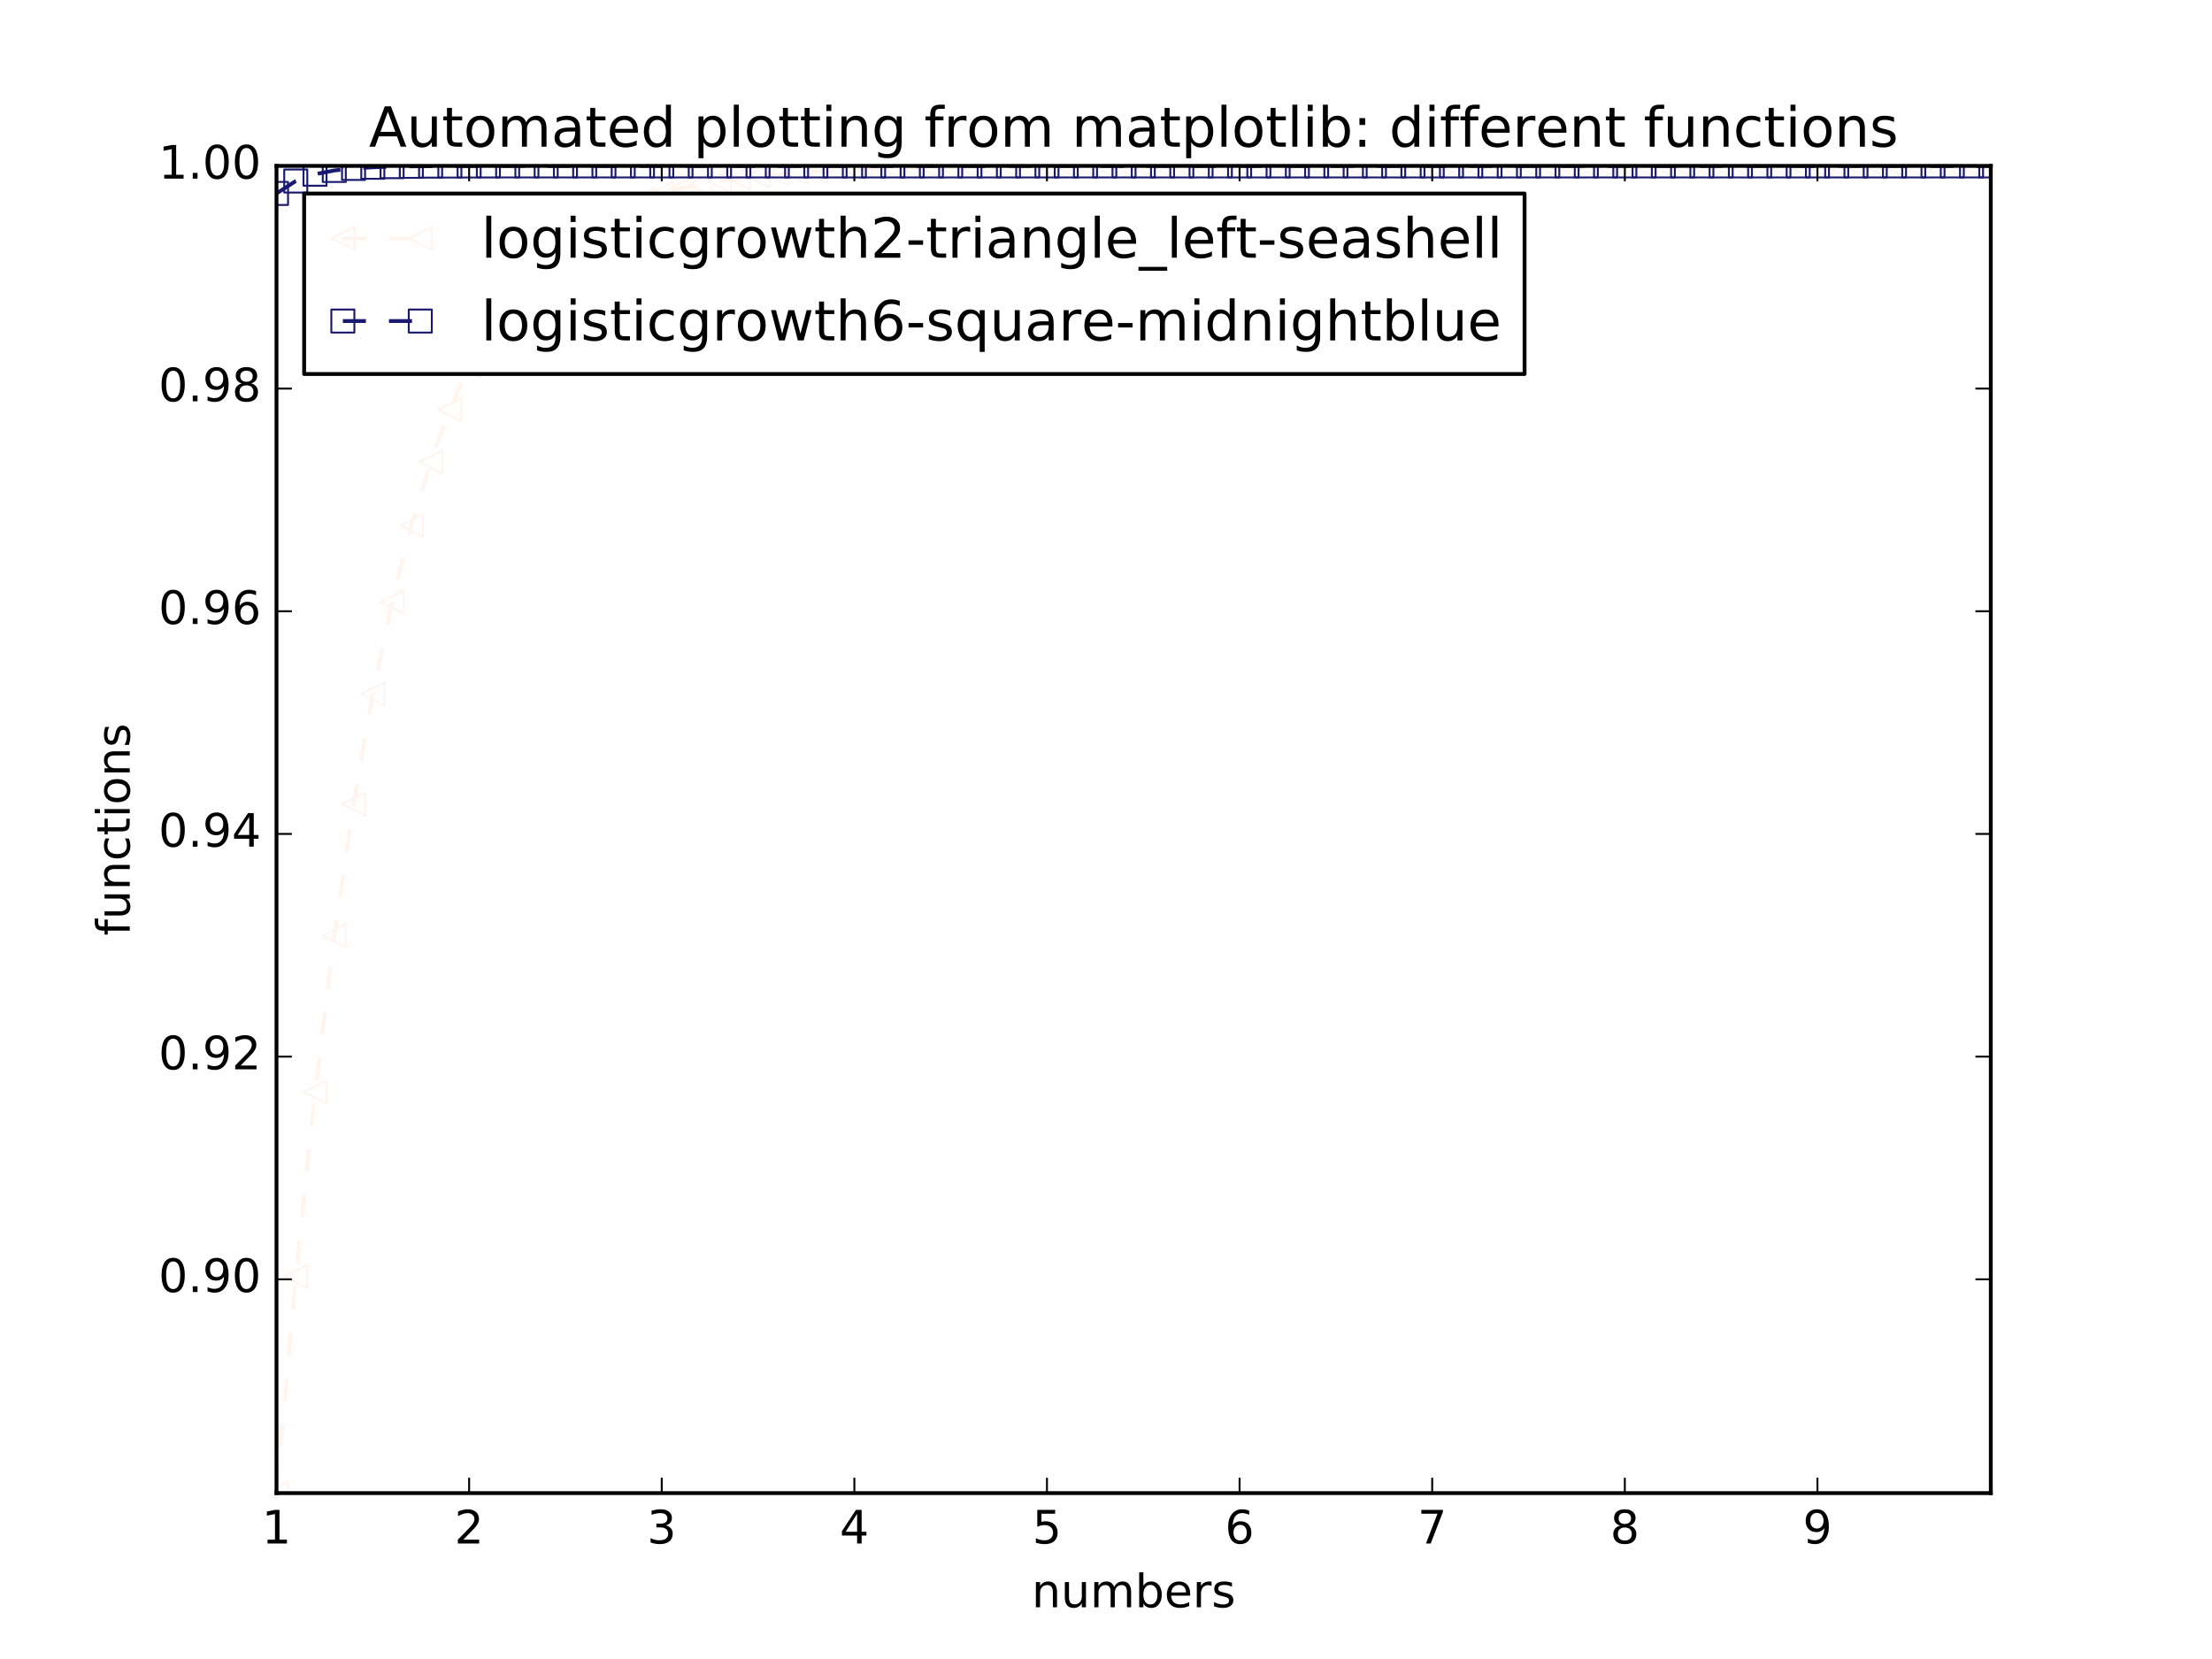 <?xml version="1.0" encoding="utf-8" standalone="no"?>
<!DOCTYPE svg PUBLIC "-//W3C//DTD SVG 1.1//EN"
  "http://www.w3.org/Graphics/SVG/1.1/DTD/svg11.dtd">
<!-- Created with matplotlib (http://matplotlib.org/) -->
<svg height="432pt" version="1.1" viewBox="0 0 576 432" width="576pt" xmlns="http://www.w3.org/2000/svg" xmlns:xlink="http://www.w3.org/1999/xlink">
 <defs>
  <style type="text/css">
*{stroke-linecap:butt;stroke-linejoin:round;stroke-miterlimit:100000;}
  </style>
 </defs>
 <g id="figure_1">
  <g id="patch_1">
   <path d="M 0 432 
L 576 432 
L 576 0 
L 0 0 
z
" style="fill:#ffffff;"/>
  </g>
  <g id="axes_1">
   <g id="patch_2">
    <path d="M 72 388.8 
L 518.4 388.8 
L 518.4 43.2 
L 72 43.2 
z
" style="fill:#ffffff;"/>
   </g>
   <g id="line2d_1">
    <path clip-path="url(#p5ea82baa30)" d="M 72 388.8 
L 77.016 332.402 
L 82.031 284.339 
L 87.047 243.65 
L 92.063 209.398 
L 97.079 180.7 
L 102.094 156.752 
L 107.11 136.833 
L 112.126 120.312 
L 117.142 106.639 
L 122.157 95.347 
L 127.173 86.034 
L 132.189 78.363 
L 137.204 72.053 
L 142.22 66.865 
L 147.236 62.604 
L 152.252 59.106 
L 157.267 56.236 
L 162.283 53.882 
L 167.299 51.951 
L 172.315 50.369 
L 177.33 49.072 
L 182.346 48.009 
L 187.362 47.139 
L 192.378 46.426 
L 197.393 45.841 
L 202.409 45.363 
L 207.425 44.971 
L 212.44 44.65 
L 217.456 44.387 
L 222.472 44.172 
L 227.488 43.996 
L 232.503 43.852 
L 237.519 43.734 
L 242.535 43.637 
L 247.551 43.558 
L 252.566 43.493 
L 257.582 43.44 
L 262.598 43.396 
L 267.613 43.361 
L 272.629 43.332 
L 277.645 43.308 
L 282.661 43.288 
L 287.676 43.272 
L 292.692 43.259 
L 297.708 43.248 
L 302.724 43.24 
L 307.739 43.232 
L 312.755 43.227 
L 317.771 43.222 
L 322.787 43.218 
L 327.802 43.215 
L 332.818 43.212 
L 337.834 43.21 
L 342.849 43.208 
L 347.865 43.207 
L 352.881 43.205 
L 357.897 43.204 
L 362.912 43.204 
L 367.928 43.203 
L 372.944 43.202 
L 377.96 43.202 
L 382.975 43.202 
L 387.991 43.201 
L 393.007 43.201 
L 398.022 43.201 
L 403.038 43.201 
L 408.054 43.201 
L 413.07 43.2 
L 418.085 43.2 
L 423.101 43.2 
L 428.117 43.2 
L 433.133 43.2 
L 438.148 43.2 
L 443.164 43.2 
L 448.18 43.2 
L 453.196 43.2 
L 458.211 43.2 
L 463.227 43.2 
L 468.243 43.2 
L 473.258 43.2 
L 478.274 43.2 
L 483.29 43.2 
L 488.306 43.2 
L 493.321 43.2 
L 498.337 43.2 
L 503.353 43.2 
L 508.369 43.2 
L 513.384 43.2 
L 518.4 43.2 
" style="fill:none;stroke:#fff5ee;stroke-dasharray:6,6;stroke-dashoffset:0.0;"/>
    <defs>
     <path d="M -3 -0 
L 3 3 
L 3 -3 
z
" id="mef3415addf" style="stroke:#fff5ee;stroke-linejoin:miter;stroke-width:0.5;"/>
    </defs>
    <g clip-path="url(#p5ea82baa30)">
     <use style="fill:none;stroke:#fff5ee;stroke-linejoin:miter;stroke-width:0.5;" x="72.0" xlink:href="#mef3415addf" y="388.8"/>
     <use style="fill:none;stroke:#fff5ee;stroke-linejoin:miter;stroke-width:0.5;" x="77.016" xlink:href="#mef3415addf" y="332.402"/>
     <use style="fill:none;stroke:#fff5ee;stroke-linejoin:miter;stroke-width:0.5;" x="82.031" xlink:href="#mef3415addf" y="284.339"/>
     <use style="fill:none;stroke:#fff5ee;stroke-linejoin:miter;stroke-width:0.5;" x="87.047" xlink:href="#mef3415addf" y="243.65"/>
     <use style="fill:none;stroke:#fff5ee;stroke-linejoin:miter;stroke-width:0.5;" x="92.063" xlink:href="#mef3415addf" y="209.398"/>
     <use style="fill:none;stroke:#fff5ee;stroke-linejoin:miter;stroke-width:0.5;" x="97.079" xlink:href="#mef3415addf" y="180.7"/>
     <use style="fill:none;stroke:#fff5ee;stroke-linejoin:miter;stroke-width:0.5;" x="102.094" xlink:href="#mef3415addf" y="156.752"/>
     <use style="fill:none;stroke:#fff5ee;stroke-linejoin:miter;stroke-width:0.5;" x="107.11" xlink:href="#mef3415addf" y="136.833"/>
     <use style="fill:none;stroke:#fff5ee;stroke-linejoin:miter;stroke-width:0.5;" x="112.126" xlink:href="#mef3415addf" y="120.312"/>
     <use style="fill:none;stroke:#fff5ee;stroke-linejoin:miter;stroke-width:0.5;" x="117.142" xlink:href="#mef3415addf" y="106.639"/>
     <use style="fill:none;stroke:#fff5ee;stroke-linejoin:miter;stroke-width:0.5;" x="122.157" xlink:href="#mef3415addf" y="95.347"/>
     <use style="fill:none;stroke:#fff5ee;stroke-linejoin:miter;stroke-width:0.5;" x="127.173" xlink:href="#mef3415addf" y="86.034"/>
     <use style="fill:none;stroke:#fff5ee;stroke-linejoin:miter;stroke-width:0.5;" x="132.189" xlink:href="#mef3415addf" y="78.363"/>
     <use style="fill:none;stroke:#fff5ee;stroke-linejoin:miter;stroke-width:0.5;" x="137.204" xlink:href="#mef3415addf" y="72.053"/>
     <use style="fill:none;stroke:#fff5ee;stroke-linejoin:miter;stroke-width:0.5;" x="142.22" xlink:href="#mef3415addf" y="66.865"/>
     <use style="fill:none;stroke:#fff5ee;stroke-linejoin:miter;stroke-width:0.5;" x="147.236" xlink:href="#mef3415addf" y="62.604"/>
     <use style="fill:none;stroke:#fff5ee;stroke-linejoin:miter;stroke-width:0.5;" x="152.252" xlink:href="#mef3415addf" y="59.106"/>
     <use style="fill:none;stroke:#fff5ee;stroke-linejoin:miter;stroke-width:0.5;" x="157.267" xlink:href="#mef3415addf" y="56.236"/>
     <use style="fill:none;stroke:#fff5ee;stroke-linejoin:miter;stroke-width:0.5;" x="162.283" xlink:href="#mef3415addf" y="53.882"/>
     <use style="fill:none;stroke:#fff5ee;stroke-linejoin:miter;stroke-width:0.5;" x="167.299" xlink:href="#mef3415addf" y="51.951"/>
     <use style="fill:none;stroke:#fff5ee;stroke-linejoin:miter;stroke-width:0.5;" x="172.315" xlink:href="#mef3415addf" y="50.369"/>
     <use style="fill:none;stroke:#fff5ee;stroke-linejoin:miter;stroke-width:0.5;" x="177.33" xlink:href="#mef3415addf" y="49.072"/>
     <use style="fill:none;stroke:#fff5ee;stroke-linejoin:miter;stroke-width:0.5;" x="182.346" xlink:href="#mef3415addf" y="48.009"/>
     <use style="fill:none;stroke:#fff5ee;stroke-linejoin:miter;stroke-width:0.5;" x="187.362" xlink:href="#mef3415addf" y="47.139"/>
     <use style="fill:none;stroke:#fff5ee;stroke-linejoin:miter;stroke-width:0.5;" x="192.378" xlink:href="#mef3415addf" y="46.426"/>
     <use style="fill:none;stroke:#fff5ee;stroke-linejoin:miter;stroke-width:0.5;" x="197.393" xlink:href="#mef3415addf" y="45.841"/>
     <use style="fill:none;stroke:#fff5ee;stroke-linejoin:miter;stroke-width:0.5;" x="202.409" xlink:href="#mef3415addf" y="45.363"/>
     <use style="fill:none;stroke:#fff5ee;stroke-linejoin:miter;stroke-width:0.5;" x="207.425" xlink:href="#mef3415addf" y="44.971"/>
     <use style="fill:none;stroke:#fff5ee;stroke-linejoin:miter;stroke-width:0.5;" x="212.44" xlink:href="#mef3415addf" y="44.65"/>
     <use style="fill:none;stroke:#fff5ee;stroke-linejoin:miter;stroke-width:0.5;" x="217.456" xlink:href="#mef3415addf" y="44.387"/>
     <use style="fill:none;stroke:#fff5ee;stroke-linejoin:miter;stroke-width:0.5;" x="222.472" xlink:href="#mef3415addf" y="44.172"/>
     <use style="fill:none;stroke:#fff5ee;stroke-linejoin:miter;stroke-width:0.5;" x="227.488" xlink:href="#mef3415addf" y="43.996"/>
     <use style="fill:none;stroke:#fff5ee;stroke-linejoin:miter;stroke-width:0.5;" x="232.503" xlink:href="#mef3415addf" y="43.852"/>
     <use style="fill:none;stroke:#fff5ee;stroke-linejoin:miter;stroke-width:0.5;" x="237.519" xlink:href="#mef3415addf" y="43.734"/>
     <use style="fill:none;stroke:#fff5ee;stroke-linejoin:miter;stroke-width:0.5;" x="242.535" xlink:href="#mef3415addf" y="43.637"/>
     <use style="fill:none;stroke:#fff5ee;stroke-linejoin:miter;stroke-width:0.5;" x="247.551" xlink:href="#mef3415addf" y="43.558"/>
     <use style="fill:none;stroke:#fff5ee;stroke-linejoin:miter;stroke-width:0.5;" x="252.566" xlink:href="#mef3415addf" y="43.493"/>
     <use style="fill:none;stroke:#fff5ee;stroke-linejoin:miter;stroke-width:0.5;" x="257.582" xlink:href="#mef3415addf" y="43.44"/>
     <use style="fill:none;stroke:#fff5ee;stroke-linejoin:miter;stroke-width:0.5;" x="262.598" xlink:href="#mef3415addf" y="43.396"/>
     <use style="fill:none;stroke:#fff5ee;stroke-linejoin:miter;stroke-width:0.5;" x="267.613" xlink:href="#mef3415addf" y="43.361"/>
     <use style="fill:none;stroke:#fff5ee;stroke-linejoin:miter;stroke-width:0.5;" x="272.629" xlink:href="#mef3415addf" y="43.332"/>
     <use style="fill:none;stroke:#fff5ee;stroke-linejoin:miter;stroke-width:0.5;" x="277.645" xlink:href="#mef3415addf" y="43.308"/>
     <use style="fill:none;stroke:#fff5ee;stroke-linejoin:miter;stroke-width:0.5;" x="282.661" xlink:href="#mef3415addf" y="43.288"/>
     <use style="fill:none;stroke:#fff5ee;stroke-linejoin:miter;stroke-width:0.5;" x="287.676" xlink:href="#mef3415addf" y="43.272"/>
     <use style="fill:none;stroke:#fff5ee;stroke-linejoin:miter;stroke-width:0.5;" x="292.692" xlink:href="#mef3415addf" y="43.259"/>
     <use style="fill:none;stroke:#fff5ee;stroke-linejoin:miter;stroke-width:0.5;" x="297.708" xlink:href="#mef3415addf" y="43.248"/>
     <use style="fill:none;stroke:#fff5ee;stroke-linejoin:miter;stroke-width:0.5;" x="302.724" xlink:href="#mef3415addf" y="43.24"/>
     <use style="fill:none;stroke:#fff5ee;stroke-linejoin:miter;stroke-width:0.5;" x="307.739" xlink:href="#mef3415addf" y="43.232"/>
     <use style="fill:none;stroke:#fff5ee;stroke-linejoin:miter;stroke-width:0.5;" x="312.755" xlink:href="#mef3415addf" y="43.227"/>
     <use style="fill:none;stroke:#fff5ee;stroke-linejoin:miter;stroke-width:0.5;" x="317.771" xlink:href="#mef3415addf" y="43.222"/>
     <use style="fill:none;stroke:#fff5ee;stroke-linejoin:miter;stroke-width:0.5;" x="322.787" xlink:href="#mef3415addf" y="43.218"/>
     <use style="fill:none;stroke:#fff5ee;stroke-linejoin:miter;stroke-width:0.5;" x="327.802" xlink:href="#mef3415addf" y="43.215"/>
     <use style="fill:none;stroke:#fff5ee;stroke-linejoin:miter;stroke-width:0.5;" x="332.818" xlink:href="#mef3415addf" y="43.212"/>
     <use style="fill:none;stroke:#fff5ee;stroke-linejoin:miter;stroke-width:0.5;" x="337.834" xlink:href="#mef3415addf" y="43.21"/>
     <use style="fill:none;stroke:#fff5ee;stroke-linejoin:miter;stroke-width:0.5;" x="342.849" xlink:href="#mef3415addf" y="43.208"/>
     <use style="fill:none;stroke:#fff5ee;stroke-linejoin:miter;stroke-width:0.5;" x="347.865" xlink:href="#mef3415addf" y="43.207"/>
     <use style="fill:none;stroke:#fff5ee;stroke-linejoin:miter;stroke-width:0.5;" x="352.881" xlink:href="#mef3415addf" y="43.205"/>
     <use style="fill:none;stroke:#fff5ee;stroke-linejoin:miter;stroke-width:0.5;" x="357.897" xlink:href="#mef3415addf" y="43.204"/>
     <use style="fill:none;stroke:#fff5ee;stroke-linejoin:miter;stroke-width:0.5;" x="362.912" xlink:href="#mef3415addf" y="43.204"/>
     <use style="fill:none;stroke:#fff5ee;stroke-linejoin:miter;stroke-width:0.5;" x="367.928" xlink:href="#mef3415addf" y="43.203"/>
     <use style="fill:none;stroke:#fff5ee;stroke-linejoin:miter;stroke-width:0.5;" x="372.944" xlink:href="#mef3415addf" y="43.202"/>
     <use style="fill:none;stroke:#fff5ee;stroke-linejoin:miter;stroke-width:0.5;" x="377.96" xlink:href="#mef3415addf" y="43.202"/>
     <use style="fill:none;stroke:#fff5ee;stroke-linejoin:miter;stroke-width:0.5;" x="382.975" xlink:href="#mef3415addf" y="43.202"/>
     <use style="fill:none;stroke:#fff5ee;stroke-linejoin:miter;stroke-width:0.5;" x="387.991" xlink:href="#mef3415addf" y="43.201"/>
     <use style="fill:none;stroke:#fff5ee;stroke-linejoin:miter;stroke-width:0.5;" x="393.007" xlink:href="#mef3415addf" y="43.201"/>
     <use style="fill:none;stroke:#fff5ee;stroke-linejoin:miter;stroke-width:0.5;" x="398.022" xlink:href="#mef3415addf" y="43.201"/>
     <use style="fill:none;stroke:#fff5ee;stroke-linejoin:miter;stroke-width:0.5;" x="403.038" xlink:href="#mef3415addf" y="43.201"/>
     <use style="fill:none;stroke:#fff5ee;stroke-linejoin:miter;stroke-width:0.5;" x="408.054" xlink:href="#mef3415addf" y="43.201"/>
     <use style="fill:none;stroke:#fff5ee;stroke-linejoin:miter;stroke-width:0.5;" x="413.07" xlink:href="#mef3415addf" y="43.2"/>
     <use style="fill:none;stroke:#fff5ee;stroke-linejoin:miter;stroke-width:0.5;" x="418.085" xlink:href="#mef3415addf" y="43.2"/>
     <use style="fill:none;stroke:#fff5ee;stroke-linejoin:miter;stroke-width:0.5;" x="423.101" xlink:href="#mef3415addf" y="43.2"/>
     <use style="fill:none;stroke:#fff5ee;stroke-linejoin:miter;stroke-width:0.5;" x="428.117" xlink:href="#mef3415addf" y="43.2"/>
     <use style="fill:none;stroke:#fff5ee;stroke-linejoin:miter;stroke-width:0.5;" x="433.133" xlink:href="#mef3415addf" y="43.2"/>
     <use style="fill:none;stroke:#fff5ee;stroke-linejoin:miter;stroke-width:0.5;" x="438.148" xlink:href="#mef3415addf" y="43.2"/>
     <use style="fill:none;stroke:#fff5ee;stroke-linejoin:miter;stroke-width:0.5;" x="443.164" xlink:href="#mef3415addf" y="43.2"/>
     <use style="fill:none;stroke:#fff5ee;stroke-linejoin:miter;stroke-width:0.5;" x="448.18" xlink:href="#mef3415addf" y="43.2"/>
     <use style="fill:none;stroke:#fff5ee;stroke-linejoin:miter;stroke-width:0.5;" x="453.196" xlink:href="#mef3415addf" y="43.2"/>
     <use style="fill:none;stroke:#fff5ee;stroke-linejoin:miter;stroke-width:0.5;" x="458.211" xlink:href="#mef3415addf" y="43.2"/>
     <use style="fill:none;stroke:#fff5ee;stroke-linejoin:miter;stroke-width:0.5;" x="463.227" xlink:href="#mef3415addf" y="43.2"/>
     <use style="fill:none;stroke:#fff5ee;stroke-linejoin:miter;stroke-width:0.5;" x="468.243" xlink:href="#mef3415addf" y="43.2"/>
     <use style="fill:none;stroke:#fff5ee;stroke-linejoin:miter;stroke-width:0.5;" x="473.258" xlink:href="#mef3415addf" y="43.2"/>
     <use style="fill:none;stroke:#fff5ee;stroke-linejoin:miter;stroke-width:0.5;" x="478.274" xlink:href="#mef3415addf" y="43.2"/>
     <use style="fill:none;stroke:#fff5ee;stroke-linejoin:miter;stroke-width:0.5;" x="483.29" xlink:href="#mef3415addf" y="43.2"/>
     <use style="fill:none;stroke:#fff5ee;stroke-linejoin:miter;stroke-width:0.5;" x="488.306" xlink:href="#mef3415addf" y="43.2"/>
     <use style="fill:none;stroke:#fff5ee;stroke-linejoin:miter;stroke-width:0.5;" x="493.321" xlink:href="#mef3415addf" y="43.2"/>
     <use style="fill:none;stroke:#fff5ee;stroke-linejoin:miter;stroke-width:0.5;" x="498.337" xlink:href="#mef3415addf" y="43.2"/>
     <use style="fill:none;stroke:#fff5ee;stroke-linejoin:miter;stroke-width:0.5;" x="503.353" xlink:href="#mef3415addf" y="43.2"/>
     <use style="fill:none;stroke:#fff5ee;stroke-linejoin:miter;stroke-width:0.5;" x="508.369" xlink:href="#mef3415addf" y="43.2"/>
     <use style="fill:none;stroke:#fff5ee;stroke-linejoin:miter;stroke-width:0.5;" x="513.384" xlink:href="#mef3415addf" y="43.2"/>
     <use style="fill:none;stroke:#fff5ee;stroke-linejoin:miter;stroke-width:0.5;" x="518.4" xlink:href="#mef3415addf" y="43.2"/>
    </g>
   </g>
   <g id="line2d_2">
    <path clip-path="url(#p5ea82baa30)" d="M 72 50.369 
L 77.016 47.139 
L 82.031 45.363 
L 87.047 44.387 
L 92.063 43.852 
L 97.079 43.558 
L 102.094 43.396 
L 107.11 43.308 
L 112.126 43.259 
L 117.142 43.232 
L 122.157 43.218 
L 127.173 43.21 
L 132.189 43.205 
L 137.204 43.203 
L 142.22 43.202 
L 147.236 43.201 
L 152.252 43.2 
L 157.267 43.2 
L 162.283 43.2 
L 167.299 43.2 
L 172.315 43.2 
L 177.33 43.2 
L 182.346 43.2 
L 187.362 43.2 
L 192.378 43.2 
L 197.393 43.2 
L 202.409 43.2 
L 207.425 43.2 
L 212.44 43.2 
L 217.456 43.2 
L 222.472 43.2 
L 227.488 43.2 
L 232.503 43.2 
L 237.519 43.2 
L 242.535 43.2 
L 247.551 43.2 
L 252.566 43.2 
L 257.582 43.2 
L 262.598 43.2 
L 267.613 43.2 
L 272.629 43.2 
L 277.645 43.2 
L 282.661 43.2 
L 287.676 43.2 
L 292.692 43.2 
L 297.708 43.2 
L 302.724 43.2 
L 307.739 43.2 
L 312.755 43.2 
L 317.771 43.2 
L 322.787 43.2 
L 327.802 43.2 
L 332.818 43.2 
L 337.834 43.2 
L 342.849 43.2 
L 347.865 43.2 
L 352.881 43.2 
L 357.897 43.2 
L 362.912 43.2 
L 367.928 43.2 
L 372.944 43.2 
L 377.96 43.2 
L 382.975 43.2 
L 387.991 43.2 
L 393.007 43.2 
L 398.022 43.2 
L 403.038 43.2 
L 408.054 43.2 
L 413.07 43.2 
L 418.085 43.2 
L 423.101 43.2 
L 428.117 43.2 
L 433.133 43.2 
L 438.148 43.2 
L 443.164 43.2 
L 448.18 43.2 
L 453.196 43.2 
L 458.211 43.2 
L 463.227 43.2 
L 468.243 43.2 
L 473.258 43.2 
L 478.274 43.2 
L 483.29 43.2 
L 488.306 43.2 
L 493.321 43.2 
L 498.337 43.2 
L 503.353 43.2 
L 508.369 43.2 
L 513.384 43.2 
L 518.4 43.2 
" style="fill:none;stroke:#191970;stroke-dasharray:6,6;stroke-dashoffset:0.0;"/>
    <defs>
     <path d="M -3 3 
L 3 3 
L 3 -3 
L -3 -3 
z
" id="m826289a16e" style="stroke:#191970;stroke-linejoin:miter;stroke-width:0.5;"/>
    </defs>
    <g clip-path="url(#p5ea82baa30)">
     <use style="fill:none;stroke:#191970;stroke-linejoin:miter;stroke-width:0.5;" x="72.0" xlink:href="#m826289a16e" y="50.369"/>
     <use style="fill:none;stroke:#191970;stroke-linejoin:miter;stroke-width:0.5;" x="77.016" xlink:href="#m826289a16e" y="47.139"/>
     <use style="fill:none;stroke:#191970;stroke-linejoin:miter;stroke-width:0.5;" x="82.031" xlink:href="#m826289a16e" y="45.363"/>
     <use style="fill:none;stroke:#191970;stroke-linejoin:miter;stroke-width:0.5;" x="87.047" xlink:href="#m826289a16e" y="44.387"/>
     <use style="fill:none;stroke:#191970;stroke-linejoin:miter;stroke-width:0.5;" x="92.063" xlink:href="#m826289a16e" y="43.852"/>
     <use style="fill:none;stroke:#191970;stroke-linejoin:miter;stroke-width:0.5;" x="97.079" xlink:href="#m826289a16e" y="43.558"/>
     <use style="fill:none;stroke:#191970;stroke-linejoin:miter;stroke-width:0.5;" x="102.094" xlink:href="#m826289a16e" y="43.396"/>
     <use style="fill:none;stroke:#191970;stroke-linejoin:miter;stroke-width:0.5;" x="107.11" xlink:href="#m826289a16e" y="43.308"/>
     <use style="fill:none;stroke:#191970;stroke-linejoin:miter;stroke-width:0.5;" x="112.126" xlink:href="#m826289a16e" y="43.259"/>
     <use style="fill:none;stroke:#191970;stroke-linejoin:miter;stroke-width:0.5;" x="117.142" xlink:href="#m826289a16e" y="43.232"/>
     <use style="fill:none;stroke:#191970;stroke-linejoin:miter;stroke-width:0.5;" x="122.157" xlink:href="#m826289a16e" y="43.218"/>
     <use style="fill:none;stroke:#191970;stroke-linejoin:miter;stroke-width:0.5;" x="127.173" xlink:href="#m826289a16e" y="43.21"/>
     <use style="fill:none;stroke:#191970;stroke-linejoin:miter;stroke-width:0.5;" x="132.189" xlink:href="#m826289a16e" y="43.205"/>
     <use style="fill:none;stroke:#191970;stroke-linejoin:miter;stroke-width:0.5;" x="137.204" xlink:href="#m826289a16e" y="43.203"/>
     <use style="fill:none;stroke:#191970;stroke-linejoin:miter;stroke-width:0.5;" x="142.22" xlink:href="#m826289a16e" y="43.202"/>
     <use style="fill:none;stroke:#191970;stroke-linejoin:miter;stroke-width:0.5;" x="147.236" xlink:href="#m826289a16e" y="43.201"/>
     <use style="fill:none;stroke:#191970;stroke-linejoin:miter;stroke-width:0.5;" x="152.252" xlink:href="#m826289a16e" y="43.2"/>
     <use style="fill:none;stroke:#191970;stroke-linejoin:miter;stroke-width:0.5;" x="157.267" xlink:href="#m826289a16e" y="43.2"/>
     <use style="fill:none;stroke:#191970;stroke-linejoin:miter;stroke-width:0.5;" x="162.283" xlink:href="#m826289a16e" y="43.2"/>
     <use style="fill:none;stroke:#191970;stroke-linejoin:miter;stroke-width:0.5;" x="167.299" xlink:href="#m826289a16e" y="43.2"/>
     <use style="fill:none;stroke:#191970;stroke-linejoin:miter;stroke-width:0.5;" x="172.315" xlink:href="#m826289a16e" y="43.2"/>
     <use style="fill:none;stroke:#191970;stroke-linejoin:miter;stroke-width:0.5;" x="177.33" xlink:href="#m826289a16e" y="43.2"/>
     <use style="fill:none;stroke:#191970;stroke-linejoin:miter;stroke-width:0.5;" x="182.346" xlink:href="#m826289a16e" y="43.2"/>
     <use style="fill:none;stroke:#191970;stroke-linejoin:miter;stroke-width:0.5;" x="187.362" xlink:href="#m826289a16e" y="43.2"/>
     <use style="fill:none;stroke:#191970;stroke-linejoin:miter;stroke-width:0.5;" x="192.378" xlink:href="#m826289a16e" y="43.2"/>
     <use style="fill:none;stroke:#191970;stroke-linejoin:miter;stroke-width:0.5;" x="197.393" xlink:href="#m826289a16e" y="43.2"/>
     <use style="fill:none;stroke:#191970;stroke-linejoin:miter;stroke-width:0.5;" x="202.409" xlink:href="#m826289a16e" y="43.2"/>
     <use style="fill:none;stroke:#191970;stroke-linejoin:miter;stroke-width:0.5;" x="207.425" xlink:href="#m826289a16e" y="43.2"/>
     <use style="fill:none;stroke:#191970;stroke-linejoin:miter;stroke-width:0.5;" x="212.44" xlink:href="#m826289a16e" y="43.2"/>
     <use style="fill:none;stroke:#191970;stroke-linejoin:miter;stroke-width:0.5;" x="217.456" xlink:href="#m826289a16e" y="43.2"/>
     <use style="fill:none;stroke:#191970;stroke-linejoin:miter;stroke-width:0.5;" x="222.472" xlink:href="#m826289a16e" y="43.2"/>
     <use style="fill:none;stroke:#191970;stroke-linejoin:miter;stroke-width:0.5;" x="227.488" xlink:href="#m826289a16e" y="43.2"/>
     <use style="fill:none;stroke:#191970;stroke-linejoin:miter;stroke-width:0.5;" x="232.503" xlink:href="#m826289a16e" y="43.2"/>
     <use style="fill:none;stroke:#191970;stroke-linejoin:miter;stroke-width:0.5;" x="237.519" xlink:href="#m826289a16e" y="43.2"/>
     <use style="fill:none;stroke:#191970;stroke-linejoin:miter;stroke-width:0.5;" x="242.535" xlink:href="#m826289a16e" y="43.2"/>
     <use style="fill:none;stroke:#191970;stroke-linejoin:miter;stroke-width:0.5;" x="247.551" xlink:href="#m826289a16e" y="43.2"/>
     <use style="fill:none;stroke:#191970;stroke-linejoin:miter;stroke-width:0.5;" x="252.566" xlink:href="#m826289a16e" y="43.2"/>
     <use style="fill:none;stroke:#191970;stroke-linejoin:miter;stroke-width:0.5;" x="257.582" xlink:href="#m826289a16e" y="43.2"/>
     <use style="fill:none;stroke:#191970;stroke-linejoin:miter;stroke-width:0.5;" x="262.598" xlink:href="#m826289a16e" y="43.2"/>
     <use style="fill:none;stroke:#191970;stroke-linejoin:miter;stroke-width:0.5;" x="267.613" xlink:href="#m826289a16e" y="43.2"/>
     <use style="fill:none;stroke:#191970;stroke-linejoin:miter;stroke-width:0.5;" x="272.629" xlink:href="#m826289a16e" y="43.2"/>
     <use style="fill:none;stroke:#191970;stroke-linejoin:miter;stroke-width:0.5;" x="277.645" xlink:href="#m826289a16e" y="43.2"/>
     <use style="fill:none;stroke:#191970;stroke-linejoin:miter;stroke-width:0.5;" x="282.661" xlink:href="#m826289a16e" y="43.2"/>
     <use style="fill:none;stroke:#191970;stroke-linejoin:miter;stroke-width:0.5;" x="287.676" xlink:href="#m826289a16e" y="43.2"/>
     <use style="fill:none;stroke:#191970;stroke-linejoin:miter;stroke-width:0.5;" x="292.692" xlink:href="#m826289a16e" y="43.2"/>
     <use style="fill:none;stroke:#191970;stroke-linejoin:miter;stroke-width:0.5;" x="297.708" xlink:href="#m826289a16e" y="43.2"/>
     <use style="fill:none;stroke:#191970;stroke-linejoin:miter;stroke-width:0.5;" x="302.724" xlink:href="#m826289a16e" y="43.2"/>
     <use style="fill:none;stroke:#191970;stroke-linejoin:miter;stroke-width:0.5;" x="307.739" xlink:href="#m826289a16e" y="43.2"/>
     <use style="fill:none;stroke:#191970;stroke-linejoin:miter;stroke-width:0.5;" x="312.755" xlink:href="#m826289a16e" y="43.2"/>
     <use style="fill:none;stroke:#191970;stroke-linejoin:miter;stroke-width:0.5;" x="317.771" xlink:href="#m826289a16e" y="43.2"/>
     <use style="fill:none;stroke:#191970;stroke-linejoin:miter;stroke-width:0.5;" x="322.787" xlink:href="#m826289a16e" y="43.2"/>
     <use style="fill:none;stroke:#191970;stroke-linejoin:miter;stroke-width:0.5;" x="327.802" xlink:href="#m826289a16e" y="43.2"/>
     <use style="fill:none;stroke:#191970;stroke-linejoin:miter;stroke-width:0.5;" x="332.818" xlink:href="#m826289a16e" y="43.2"/>
     <use style="fill:none;stroke:#191970;stroke-linejoin:miter;stroke-width:0.5;" x="337.834" xlink:href="#m826289a16e" y="43.2"/>
     <use style="fill:none;stroke:#191970;stroke-linejoin:miter;stroke-width:0.5;" x="342.849" xlink:href="#m826289a16e" y="43.2"/>
     <use style="fill:none;stroke:#191970;stroke-linejoin:miter;stroke-width:0.5;" x="347.865" xlink:href="#m826289a16e" y="43.2"/>
     <use style="fill:none;stroke:#191970;stroke-linejoin:miter;stroke-width:0.5;" x="352.881" xlink:href="#m826289a16e" y="43.2"/>
     <use style="fill:none;stroke:#191970;stroke-linejoin:miter;stroke-width:0.5;" x="357.897" xlink:href="#m826289a16e" y="43.2"/>
     <use style="fill:none;stroke:#191970;stroke-linejoin:miter;stroke-width:0.5;" x="362.912" xlink:href="#m826289a16e" y="43.2"/>
     <use style="fill:none;stroke:#191970;stroke-linejoin:miter;stroke-width:0.5;" x="367.928" xlink:href="#m826289a16e" y="43.2"/>
     <use style="fill:none;stroke:#191970;stroke-linejoin:miter;stroke-width:0.5;" x="372.944" xlink:href="#m826289a16e" y="43.2"/>
     <use style="fill:none;stroke:#191970;stroke-linejoin:miter;stroke-width:0.5;" x="377.96" xlink:href="#m826289a16e" y="43.2"/>
     <use style="fill:none;stroke:#191970;stroke-linejoin:miter;stroke-width:0.5;" x="382.975" xlink:href="#m826289a16e" y="43.2"/>
     <use style="fill:none;stroke:#191970;stroke-linejoin:miter;stroke-width:0.5;" x="387.991" xlink:href="#m826289a16e" y="43.2"/>
     <use style="fill:none;stroke:#191970;stroke-linejoin:miter;stroke-width:0.5;" x="393.007" xlink:href="#m826289a16e" y="43.2"/>
     <use style="fill:none;stroke:#191970;stroke-linejoin:miter;stroke-width:0.5;" x="398.022" xlink:href="#m826289a16e" y="43.2"/>
     <use style="fill:none;stroke:#191970;stroke-linejoin:miter;stroke-width:0.5;" x="403.038" xlink:href="#m826289a16e" y="43.2"/>
     <use style="fill:none;stroke:#191970;stroke-linejoin:miter;stroke-width:0.5;" x="408.054" xlink:href="#m826289a16e" y="43.2"/>
     <use style="fill:none;stroke:#191970;stroke-linejoin:miter;stroke-width:0.5;" x="413.07" xlink:href="#m826289a16e" y="43.2"/>
     <use style="fill:none;stroke:#191970;stroke-linejoin:miter;stroke-width:0.5;" x="418.085" xlink:href="#m826289a16e" y="43.2"/>
     <use style="fill:none;stroke:#191970;stroke-linejoin:miter;stroke-width:0.5;" x="423.101" xlink:href="#m826289a16e" y="43.2"/>
     <use style="fill:none;stroke:#191970;stroke-linejoin:miter;stroke-width:0.5;" x="428.117" xlink:href="#m826289a16e" y="43.2"/>
     <use style="fill:none;stroke:#191970;stroke-linejoin:miter;stroke-width:0.5;" x="433.133" xlink:href="#m826289a16e" y="43.2"/>
     <use style="fill:none;stroke:#191970;stroke-linejoin:miter;stroke-width:0.5;" x="438.148" xlink:href="#m826289a16e" y="43.2"/>
     <use style="fill:none;stroke:#191970;stroke-linejoin:miter;stroke-width:0.5;" x="443.164" xlink:href="#m826289a16e" y="43.2"/>
     <use style="fill:none;stroke:#191970;stroke-linejoin:miter;stroke-width:0.5;" x="448.18" xlink:href="#m826289a16e" y="43.2"/>
     <use style="fill:none;stroke:#191970;stroke-linejoin:miter;stroke-width:0.5;" x="453.196" xlink:href="#m826289a16e" y="43.2"/>
     <use style="fill:none;stroke:#191970;stroke-linejoin:miter;stroke-width:0.5;" x="458.211" xlink:href="#m826289a16e" y="43.2"/>
     <use style="fill:none;stroke:#191970;stroke-linejoin:miter;stroke-width:0.5;" x="463.227" xlink:href="#m826289a16e" y="43.2"/>
     <use style="fill:none;stroke:#191970;stroke-linejoin:miter;stroke-width:0.5;" x="468.243" xlink:href="#m826289a16e" y="43.2"/>
     <use style="fill:none;stroke:#191970;stroke-linejoin:miter;stroke-width:0.5;" x="473.258" xlink:href="#m826289a16e" y="43.2"/>
     <use style="fill:none;stroke:#191970;stroke-linejoin:miter;stroke-width:0.5;" x="478.274" xlink:href="#m826289a16e" y="43.2"/>
     <use style="fill:none;stroke:#191970;stroke-linejoin:miter;stroke-width:0.5;" x="483.29" xlink:href="#m826289a16e" y="43.2"/>
     <use style="fill:none;stroke:#191970;stroke-linejoin:miter;stroke-width:0.5;" x="488.306" xlink:href="#m826289a16e" y="43.2"/>
     <use style="fill:none;stroke:#191970;stroke-linejoin:miter;stroke-width:0.5;" x="493.321" xlink:href="#m826289a16e" y="43.2"/>
     <use style="fill:none;stroke:#191970;stroke-linejoin:miter;stroke-width:0.5;" x="498.337" xlink:href="#m826289a16e" y="43.2"/>
     <use style="fill:none;stroke:#191970;stroke-linejoin:miter;stroke-width:0.5;" x="503.353" xlink:href="#m826289a16e" y="43.2"/>
     <use style="fill:none;stroke:#191970;stroke-linejoin:miter;stroke-width:0.5;" x="508.369" xlink:href="#m826289a16e" y="43.2"/>
     <use style="fill:none;stroke:#191970;stroke-linejoin:miter;stroke-width:0.5;" x="513.384" xlink:href="#m826289a16e" y="43.2"/>
     <use style="fill:none;stroke:#191970;stroke-linejoin:miter;stroke-width:0.5;" x="518.4" xlink:href="#m826289a16e" y="43.2"/>
    </g>
   </g>
   <g id="patch_3">
    <path d="M 72 43.2 
L 518.4 43.2 
" style="fill:none;stroke:#000000;stroke-linecap:square;stroke-linejoin:miter;"/>
   </g>
   <g id="patch_4">
    <path d="M 518.4 388.8 
L 518.4 43.2 
" style="fill:none;stroke:#000000;stroke-linecap:square;stroke-linejoin:miter;"/>
   </g>
   <g id="patch_5">
    <path d="M 72 388.8 
L 518.4 388.8 
" style="fill:none;stroke:#000000;stroke-linecap:square;stroke-linejoin:miter;"/>
   </g>
   <g id="patch_6">
    <path d="M 72 388.8 
L 72 43.2 
" style="fill:none;stroke:#000000;stroke-linecap:square;stroke-linejoin:miter;"/>
   </g>
   <g id="matplotlib.axis_1">
    <g id="xtick_1">
     <g id="line2d_3">
      <defs>
       <path d="M 0 0 
L 0 -4 
" id="mf4001e39aa" style="stroke:#000000;stroke-width:0.5;"/>
      </defs>
      <g>
       <use style="stroke:#000000;stroke-width:0.5;" x="72.0" xlink:href="#mf4001e39aa" y="388.8"/>
      </g>
     </g>
     <g id="line2d_4">
      <defs>
       <path d="M 0 0 
L 0 4 
" id="m36e0acf648" style="stroke:#000000;stroke-width:0.5;"/>
      </defs>
      <g>
       <use style="stroke:#000000;stroke-width:0.5;" x="72.0" xlink:href="#m36e0acf648" y="43.2"/>
      </g>
     </g>
     <g id="text_1">
      <!-- 1 -->
      <defs>
       <path d="M 12.406 8.297 
L 28.516 8.297 
L 28.516 63.922 
L 10.984 60.406 
L 10.984 69.391 
L 28.422 72.906 
L 38.281 72.906 
L 38.281 8.297 
L 54.391 8.297 
L 54.391 0 
L 12.406 0 
z
" id="BitstreamVeraSans-Roman-31"/>
      </defs>
      <g transform="translate(68.183 401.918)scale(0.12 -0.12)">
       <use xlink:href="#BitstreamVeraSans-Roman-31"/>
      </g>
     </g>
    </g>
    <g id="xtick_2">
     <g id="line2d_5">
      <g>
       <use style="stroke:#000000;stroke-width:0.5;" x="122.157" xlink:href="#mf4001e39aa" y="388.8"/>
      </g>
     </g>
     <g id="line2d_6">
      <g>
       <use style="stroke:#000000;stroke-width:0.5;" x="122.157" xlink:href="#m36e0acf648" y="43.2"/>
      </g>
     </g>
     <g id="text_2">
      <!-- 2 -->
      <defs>
       <path d="M 19.188 8.297 
L 53.609 8.297 
L 53.609 0 
L 7.328 0 
L 7.328 8.297 
Q 12.938 14.109 22.625 23.891 
Q 32.328 33.688 34.812 36.531 
Q 39.547 41.844 41.422 45.531 
Q 43.312 49.219 43.312 52.781 
Q 43.312 58.594 39.234 62.25 
Q 35.156 65.922 28.609 65.922 
Q 23.969 65.922 18.812 64.312 
Q 13.672 62.703 7.812 59.422 
L 7.812 69.391 
Q 13.766 71.781 18.938 73 
Q 24.125 74.219 28.422 74.219 
Q 39.75 74.219 46.484 68.547 
Q 53.219 62.891 53.219 53.422 
Q 53.219 48.922 51.531 44.891 
Q 49.859 40.875 45.406 35.406 
Q 44.188 33.984 37.641 27.219 
Q 31.109 20.453 19.188 8.297 
" id="BitstreamVeraSans-Roman-32"/>
      </defs>
      <g transform="translate(118.34 401.918)scale(0.12 -0.12)">
       <use xlink:href="#BitstreamVeraSans-Roman-32"/>
      </g>
     </g>
    </g>
    <g id="xtick_3">
     <g id="line2d_7">
      <g>
       <use style="stroke:#000000;stroke-width:0.5;" x="172.315" xlink:href="#mf4001e39aa" y="388.8"/>
      </g>
     </g>
     <g id="line2d_8">
      <g>
       <use style="stroke:#000000;stroke-width:0.5;" x="172.315" xlink:href="#m36e0acf648" y="43.2"/>
      </g>
     </g>
     <g id="text_3">
      <!-- 3 -->
      <defs>
       <path d="M 40.578 39.312 
Q 47.656 37.797 51.625 33 
Q 55.609 28.219 55.609 21.188 
Q 55.609 10.406 48.188 4.484 
Q 40.766 -1.422 27.094 -1.422 
Q 22.516 -1.422 17.656 -0.516 
Q 12.797 0.391 7.625 2.203 
L 7.625 11.719 
Q 11.719 9.328 16.594 8.109 
Q 21.484 6.891 26.812 6.891 
Q 36.078 6.891 40.938 10.547 
Q 45.797 14.203 45.797 21.188 
Q 45.797 27.641 41.281 31.266 
Q 36.766 34.906 28.719 34.906 
L 20.219 34.906 
L 20.219 43.016 
L 29.109 43.016 
Q 36.375 43.016 40.234 45.922 
Q 44.094 48.828 44.094 54.297 
Q 44.094 59.906 40.109 62.906 
Q 36.141 65.922 28.719 65.922 
Q 24.656 65.922 20.016 65.031 
Q 15.375 64.156 9.812 62.312 
L 9.812 71.094 
Q 15.438 72.656 20.344 73.438 
Q 25.25 74.219 29.594 74.219 
Q 40.828 74.219 47.359 69.109 
Q 53.906 64.016 53.906 55.328 
Q 53.906 49.266 50.438 45.094 
Q 46.969 40.922 40.578 39.312 
" id="BitstreamVeraSans-Roman-33"/>
      </defs>
      <g transform="translate(168.497 401.918)scale(0.12 -0.12)">
       <use xlink:href="#BitstreamVeraSans-Roman-33"/>
      </g>
     </g>
    </g>
    <g id="xtick_4">
     <g id="line2d_9">
      <g>
       <use style="stroke:#000000;stroke-width:0.5;" x="222.472" xlink:href="#mf4001e39aa" y="388.8"/>
      </g>
     </g>
     <g id="line2d_10">
      <g>
       <use style="stroke:#000000;stroke-width:0.5;" x="222.472" xlink:href="#m36e0acf648" y="43.2"/>
      </g>
     </g>
     <g id="text_4">
      <!-- 4 -->
      <defs>
       <path d="M 37.797 64.312 
L 12.891 25.391 
L 37.797 25.391 
z
M 35.203 72.906 
L 47.609 72.906 
L 47.609 25.391 
L 58.016 25.391 
L 58.016 17.188 
L 47.609 17.188 
L 47.609 0 
L 37.797 0 
L 37.797 17.188 
L 4.891 17.188 
L 4.891 26.703 
z
" id="BitstreamVeraSans-Roman-34"/>
      </defs>
      <g transform="translate(218.654 401.918)scale(0.12 -0.12)">
       <use xlink:href="#BitstreamVeraSans-Roman-34"/>
      </g>
     </g>
    </g>
    <g id="xtick_5">
     <g id="line2d_11">
      <g>
       <use style="stroke:#000000;stroke-width:0.5;" x="272.629" xlink:href="#mf4001e39aa" y="388.8"/>
      </g>
     </g>
     <g id="line2d_12">
      <g>
       <use style="stroke:#000000;stroke-width:0.5;" x="272.629" xlink:href="#m36e0acf648" y="43.2"/>
      </g>
     </g>
     <g id="text_5">
      <!-- 5 -->
      <defs>
       <path d="M 10.797 72.906 
L 49.516 72.906 
L 49.516 64.594 
L 19.828 64.594 
L 19.828 46.734 
Q 21.969 47.469 24.109 47.828 
Q 26.266 48.188 28.422 48.188 
Q 40.625 48.188 47.75 41.5 
Q 54.891 34.812 54.891 23.391 
Q 54.891 11.625 47.562 5.094 
Q 40.234 -1.422 26.906 -1.422 
Q 22.312 -1.422 17.547 -0.641 
Q 12.797 0.141 7.719 1.703 
L 7.719 11.625 
Q 12.109 9.234 16.797 8.062 
Q 21.484 6.891 26.703 6.891 
Q 35.156 6.891 40.078 11.328 
Q 45.016 15.766 45.016 23.391 
Q 45.016 31 40.078 35.438 
Q 35.156 39.891 26.703 39.891 
Q 22.75 39.891 18.812 39.016 
Q 14.891 38.141 10.797 36.281 
z
" id="BitstreamVeraSans-Roman-35"/>
      </defs>
      <g transform="translate(268.812 401.918)scale(0.12 -0.12)">
       <use xlink:href="#BitstreamVeraSans-Roman-35"/>
      </g>
     </g>
    </g>
    <g id="xtick_6">
     <g id="line2d_13">
      <g>
       <use style="stroke:#000000;stroke-width:0.5;" x="322.787" xlink:href="#mf4001e39aa" y="388.8"/>
      </g>
     </g>
     <g id="line2d_14">
      <g>
       <use style="stroke:#000000;stroke-width:0.5;" x="322.787" xlink:href="#m36e0acf648" y="43.2"/>
      </g>
     </g>
     <g id="text_6">
      <!-- 6 -->
      <defs>
       <path d="M 33.016 40.375 
Q 26.375 40.375 22.484 35.828 
Q 18.609 31.297 18.609 23.391 
Q 18.609 15.531 22.484 10.953 
Q 26.375 6.391 33.016 6.391 
Q 39.656 6.391 43.531 10.953 
Q 47.406 15.531 47.406 23.391 
Q 47.406 31.297 43.531 35.828 
Q 39.656 40.375 33.016 40.375 
M 52.594 71.297 
L 52.594 62.312 
Q 48.875 64.062 45.094 64.984 
Q 41.312 65.922 37.594 65.922 
Q 27.828 65.922 22.672 59.328 
Q 17.531 52.734 16.797 39.406 
Q 19.672 43.656 24.016 45.922 
Q 28.375 48.188 33.594 48.188 
Q 44.578 48.188 50.953 41.516 
Q 57.328 34.859 57.328 23.391 
Q 57.328 12.156 50.688 5.359 
Q 44.047 -1.422 33.016 -1.422 
Q 20.359 -1.422 13.672 8.266 
Q 6.984 17.969 6.984 36.375 
Q 6.984 53.656 15.188 63.938 
Q 23.391 74.219 37.203 74.219 
Q 40.922 74.219 44.703 73.484 
Q 48.484 72.75 52.594 71.297 
" id="BitstreamVeraSans-Roman-36"/>
      </defs>
      <g transform="translate(318.969 401.918)scale(0.12 -0.12)">
       <use xlink:href="#BitstreamVeraSans-Roman-36"/>
      </g>
     </g>
    </g>
    <g id="xtick_7">
     <g id="line2d_15">
      <g>
       <use style="stroke:#000000;stroke-width:0.5;" x="372.944" xlink:href="#mf4001e39aa" y="388.8"/>
      </g>
     </g>
     <g id="line2d_16">
      <g>
       <use style="stroke:#000000;stroke-width:0.5;" x="372.944" xlink:href="#m36e0acf648" y="43.2"/>
      </g>
     </g>
     <g id="text_7">
      <!-- 7 -->
      <defs>
       <path d="M 8.203 72.906 
L 55.078 72.906 
L 55.078 68.703 
L 28.609 0 
L 18.312 0 
L 43.219 64.594 
L 8.203 64.594 
z
" id="BitstreamVeraSans-Roman-37"/>
      </defs>
      <g transform="translate(369.126 401.918)scale(0.12 -0.12)">
       <use xlink:href="#BitstreamVeraSans-Roman-37"/>
      </g>
     </g>
    </g>
    <g id="xtick_8">
     <g id="line2d_17">
      <g>
       <use style="stroke:#000000;stroke-width:0.5;" x="423.101" xlink:href="#mf4001e39aa" y="388.8"/>
      </g>
     </g>
     <g id="line2d_18">
      <g>
       <use style="stroke:#000000;stroke-width:0.5;" x="423.101" xlink:href="#m36e0acf648" y="43.2"/>
      </g>
     </g>
     <g id="text_8">
      <!-- 8 -->
      <defs>
       <path d="M 31.781 34.625 
Q 24.75 34.625 20.719 30.859 
Q 16.703 27.094 16.703 20.516 
Q 16.703 13.922 20.719 10.156 
Q 24.75 6.391 31.781 6.391 
Q 38.812 6.391 42.859 10.172 
Q 46.922 13.969 46.922 20.516 
Q 46.922 27.094 42.891 30.859 
Q 38.875 34.625 31.781 34.625 
M 21.922 38.812 
Q 15.578 40.375 12.031 44.719 
Q 8.5 49.078 8.5 55.328 
Q 8.5 64.062 14.719 69.141 
Q 20.953 74.219 31.781 74.219 
Q 42.672 74.219 48.875 69.141 
Q 55.078 64.062 55.078 55.328 
Q 55.078 49.078 51.531 44.719 
Q 48 40.375 41.703 38.812 
Q 48.828 37.156 52.797 32.312 
Q 56.781 27.484 56.781 20.516 
Q 56.781 9.906 50.312 4.234 
Q 43.844 -1.422 31.781 -1.422 
Q 19.734 -1.422 13.25 4.234 
Q 6.781 9.906 6.781 20.516 
Q 6.781 27.484 10.781 32.312 
Q 14.797 37.156 21.922 38.812 
M 18.312 54.391 
Q 18.312 48.734 21.844 45.562 
Q 25.391 42.391 31.781 42.391 
Q 38.141 42.391 41.719 45.562 
Q 45.312 48.734 45.312 54.391 
Q 45.312 60.062 41.719 63.234 
Q 38.141 66.406 31.781 66.406 
Q 25.391 66.406 21.844 63.234 
Q 18.312 60.062 18.312 54.391 
" id="BitstreamVeraSans-Roman-38"/>
      </defs>
      <g transform="translate(419.284 401.918)scale(0.12 -0.12)">
       <use xlink:href="#BitstreamVeraSans-Roman-38"/>
      </g>
     </g>
    </g>
    <g id="xtick_9">
     <g id="line2d_19">
      <g>
       <use style="stroke:#000000;stroke-width:0.5;" x="473.258" xlink:href="#mf4001e39aa" y="388.8"/>
      </g>
     </g>
     <g id="line2d_20">
      <g>
       <use style="stroke:#000000;stroke-width:0.5;" x="473.258" xlink:href="#m36e0acf648" y="43.2"/>
      </g>
     </g>
     <g id="text_9">
      <!-- 9 -->
      <defs>
       <path d="M 10.984 1.516 
L 10.984 10.5 
Q 14.703 8.734 18.5 7.812 
Q 22.312 6.891 25.984 6.891 
Q 35.75 6.891 40.891 13.453 
Q 46.047 20.016 46.781 33.406 
Q 43.953 29.203 39.594 26.953 
Q 35.25 24.703 29.984 24.703 
Q 19.047 24.703 12.672 31.312 
Q 6.297 37.938 6.297 49.422 
Q 6.297 60.641 12.938 67.422 
Q 19.578 74.219 30.609 74.219 
Q 43.266 74.219 49.922 64.516 
Q 56.594 54.828 56.594 36.375 
Q 56.594 19.141 48.406 8.859 
Q 40.234 -1.422 26.422 -1.422 
Q 22.703 -1.422 18.891 -0.688 
Q 15.094 0.047 10.984 1.516 
M 30.609 32.422 
Q 37.25 32.422 41.125 36.953 
Q 45.016 41.5 45.016 49.422 
Q 45.016 57.281 41.125 61.844 
Q 37.25 66.406 30.609 66.406 
Q 23.969 66.406 20.094 61.844 
Q 16.219 57.281 16.219 49.422 
Q 16.219 41.5 20.094 36.953 
Q 23.969 32.422 30.609 32.422 
" id="BitstreamVeraSans-Roman-39"/>
      </defs>
      <g transform="translate(469.441 401.918)scale(0.12 -0.12)">
       <use xlink:href="#BitstreamVeraSans-Roman-39"/>
      </g>
     </g>
    </g>
    <g id="text_10">
     <!-- numbers -->
     <defs>
      <path d="M 54.891 33.016 
L 54.891 0 
L 45.906 0 
L 45.906 32.719 
Q 45.906 40.484 42.875 44.328 
Q 39.844 48.188 33.797 48.188 
Q 26.516 48.188 22.312 43.547 
Q 18.109 38.922 18.109 30.906 
L 18.109 0 
L 9.078 0 
L 9.078 54.688 
L 18.109 54.688 
L 18.109 46.188 
Q 21.344 51.125 25.703 53.562 
Q 30.078 56 35.797 56 
Q 45.219 56 50.047 50.172 
Q 54.891 44.344 54.891 33.016 
" id="BitstreamVeraSans-Roman-6e"/>
      <path d="M 52 44.188 
Q 55.375 50.25 60.062 53.125 
Q 64.75 56 71.094 56 
Q 79.641 56 84.281 50.016 
Q 88.922 44.047 88.922 33.016 
L 88.922 0 
L 79.891 0 
L 79.891 32.719 
Q 79.891 40.578 77.094 44.375 
Q 74.312 48.188 68.609 48.188 
Q 61.625 48.188 57.562 43.547 
Q 53.516 38.922 53.516 30.906 
L 53.516 0 
L 44.484 0 
L 44.484 32.719 
Q 44.484 40.625 41.703 44.406 
Q 38.922 48.188 33.109 48.188 
Q 26.219 48.188 22.156 43.531 
Q 18.109 38.875 18.109 30.906 
L 18.109 0 
L 9.078 0 
L 9.078 54.688 
L 18.109 54.688 
L 18.109 46.188 
Q 21.188 51.219 25.484 53.609 
Q 29.781 56 35.688 56 
Q 41.656 56 45.828 52.969 
Q 50 49.953 52 44.188 
" id="BitstreamVeraSans-Roman-6d"/>
      <path d="M 56.203 29.594 
L 56.203 25.203 
L 14.891 25.203 
Q 15.484 15.922 20.484 11.062 
Q 25.484 6.203 34.422 6.203 
Q 39.594 6.203 44.453 7.469 
Q 49.312 8.734 54.109 11.281 
L 54.109 2.781 
Q 49.266 0.734 44.188 -0.344 
Q 39.109 -1.422 33.891 -1.422 
Q 20.797 -1.422 13.156 6.188 
Q 5.516 13.812 5.516 26.812 
Q 5.516 40.234 12.766 48.109 
Q 20.016 56 32.328 56 
Q 43.359 56 49.781 48.891 
Q 56.203 41.797 56.203 29.594 
M 47.219 32.234 
Q 47.125 39.594 43.094 43.984 
Q 39.062 48.391 32.422 48.391 
Q 24.906 48.391 20.391 44.141 
Q 15.875 39.891 15.188 32.172 
z
" id="BitstreamVeraSans-Roman-65"/>
      <path d="M 8.5 21.578 
L 8.5 54.688 
L 17.484 54.688 
L 17.484 21.922 
Q 17.484 14.156 20.5 10.266 
Q 23.531 6.391 29.594 6.391 
Q 36.859 6.391 41.078 11.031 
Q 45.312 15.672 45.312 23.688 
L 45.312 54.688 
L 54.297 54.688 
L 54.297 0 
L 45.312 0 
L 45.312 8.406 
Q 42.047 3.422 37.719 1 
Q 33.406 -1.422 27.688 -1.422 
Q 18.266 -1.422 13.375 4.438 
Q 8.5 10.297 8.5 21.578 
" id="BitstreamVeraSans-Roman-75"/>
      <path d="M 41.109 46.297 
Q 39.594 47.172 37.812 47.578 
Q 36.031 48 33.891 48 
Q 26.266 48 22.188 43.047 
Q 18.109 38.094 18.109 28.812 
L 18.109 0 
L 9.078 0 
L 9.078 54.688 
L 18.109 54.688 
L 18.109 46.188 
Q 20.953 51.172 25.484 53.578 
Q 30.031 56 36.531 56 
Q 37.453 56 38.578 55.875 
Q 39.703 55.766 41.062 55.516 
z
" id="BitstreamVeraSans-Roman-72"/>
      <path d="M 44.281 53.078 
L 44.281 44.578 
Q 40.484 46.531 36.375 47.5 
Q 32.281 48.484 27.875 48.484 
Q 21.188 48.484 17.844 46.438 
Q 14.5 44.391 14.5 40.281 
Q 14.5 37.156 16.891 35.375 
Q 19.281 33.594 26.516 31.984 
L 29.594 31.297 
Q 39.156 29.25 43.188 25.516 
Q 47.219 21.781 47.219 15.094 
Q 47.219 7.469 41.188 3.016 
Q 35.156 -1.422 24.609 -1.422 
Q 20.219 -1.422 15.453 -0.562 
Q 10.688 0.297 5.422 2 
L 5.422 11.281 
Q 10.406 8.688 15.234 7.391 
Q 20.062 6.109 24.812 6.109 
Q 31.156 6.109 34.562 8.281 
Q 37.984 10.453 37.984 14.406 
Q 37.984 18.062 35.516 20.016 
Q 33.062 21.969 24.703 23.781 
L 21.578 24.516 
Q 13.234 26.266 9.516 29.906 
Q 5.812 33.547 5.812 39.891 
Q 5.812 47.609 11.281 51.797 
Q 16.75 56 26.812 56 
Q 31.781 56 36.172 55.266 
Q 40.578 54.547 44.281 53.078 
" id="BitstreamVeraSans-Roman-73"/>
      <path d="M 48.688 27.297 
Q 48.688 37.203 44.609 42.844 
Q 40.531 48.484 33.406 48.484 
Q 26.266 48.484 22.188 42.844 
Q 18.109 37.203 18.109 27.297 
Q 18.109 17.391 22.188 11.75 
Q 26.266 6.109 33.406 6.109 
Q 40.531 6.109 44.609 11.75 
Q 48.688 17.391 48.688 27.297 
M 18.109 46.391 
Q 20.953 51.266 25.266 53.625 
Q 29.594 56 35.594 56 
Q 45.562 56 51.781 48.094 
Q 58.016 40.188 58.016 27.297 
Q 58.016 14.406 51.781 6.484 
Q 45.562 -1.422 35.594 -1.422 
Q 29.594 -1.422 25.266 0.953 
Q 20.953 3.328 18.109 8.203 
L 18.109 0 
L 9.078 0 
L 9.078 75.984 
L 18.109 75.984 
z
" id="BitstreamVeraSans-Roman-62"/>
     </defs>
     <g transform="translate(268.658 418.532)scale(0.12 -0.12)">
      <use xlink:href="#BitstreamVeraSans-Roman-6e"/>
      <use x="63.379" xlink:href="#BitstreamVeraSans-Roman-75"/>
      <use x="126.758" xlink:href="#BitstreamVeraSans-Roman-6d"/>
      <use x="224.17" xlink:href="#BitstreamVeraSans-Roman-62"/>
      <use x="287.646" xlink:href="#BitstreamVeraSans-Roman-65"/>
      <use x="349.17" xlink:href="#BitstreamVeraSans-Roman-72"/>
      <use x="390.283" xlink:href="#BitstreamVeraSans-Roman-73"/>
     </g>
    </g>
   </g>
   <g id="matplotlib.axis_2">
    <g id="ytick_1">
     <g id="line2d_21">
      <defs>
       <path d="M 0 0 
L 4 0 
" id="m017815b031" style="stroke:#000000;stroke-width:0.5;"/>
      </defs>
      <g>
       <use style="stroke:#000000;stroke-width:0.5;" x="72.0" xlink:href="#m017815b031" y="333.126"/>
      </g>
     </g>
     <g id="line2d_22">
      <defs>
       <path d="M 0 0 
L -4 0 
" id="m49b226d2d5" style="stroke:#000000;stroke-width:0.5;"/>
      </defs>
      <g>
       <use style="stroke:#000000;stroke-width:0.5;" x="518.4" xlink:href="#m49b226d2d5" y="333.126"/>
      </g>
     </g>
     <g id="text_11">
      <!-- 0.90 -->
      <defs>
       <path d="M 31.781 66.406 
Q 24.172 66.406 20.328 58.906 
Q 16.5 51.422 16.5 36.375 
Q 16.5 21.391 20.328 13.891 
Q 24.172 6.391 31.781 6.391 
Q 39.453 6.391 43.281 13.891 
Q 47.125 21.391 47.125 36.375 
Q 47.125 51.422 43.281 58.906 
Q 39.453 66.406 31.781 66.406 
M 31.781 74.219 
Q 44.047 74.219 50.516 64.516 
Q 56.984 54.828 56.984 36.375 
Q 56.984 17.969 50.516 8.266 
Q 44.047 -1.422 31.781 -1.422 
Q 19.531 -1.422 13.062 8.266 
Q 6.594 17.969 6.594 36.375 
Q 6.594 54.828 13.062 64.516 
Q 19.531 74.219 31.781 74.219 
" id="BitstreamVeraSans-Roman-30"/>
       <path d="M 10.688 12.406 
L 21 12.406 
L 21 0 
L 10.688 0 
z
" id="BitstreamVeraSans-Roman-2e"/>
      </defs>
      <g transform="translate(41.281 336.437)scale(0.12 -0.12)">
       <use xlink:href="#BitstreamVeraSans-Roman-30"/>
       <use x="63.623" xlink:href="#BitstreamVeraSans-Roman-2e"/>
       <use x="95.41" xlink:href="#BitstreamVeraSans-Roman-39"/>
       <use x="159.033" xlink:href="#BitstreamVeraSans-Roman-30"/>
      </g>
     </g>
    </g>
    <g id="ytick_2">
     <g id="line2d_23">
      <g>
       <use style="stroke:#000000;stroke-width:0.5;" x="72.0" xlink:href="#m017815b031" y="275.141"/>
      </g>
     </g>
     <g id="line2d_24">
      <g>
       <use style="stroke:#000000;stroke-width:0.5;" x="518.4" xlink:href="#m49b226d2d5" y="275.141"/>
      </g>
     </g>
     <g id="text_12">
      <!-- 0.92 -->
      <g transform="translate(41.281 278.452)scale(0.12 -0.12)">
       <use xlink:href="#BitstreamVeraSans-Roman-30"/>
       <use x="63.623" xlink:href="#BitstreamVeraSans-Roman-2e"/>
       <use x="95.41" xlink:href="#BitstreamVeraSans-Roman-39"/>
       <use x="159.033" xlink:href="#BitstreamVeraSans-Roman-32"/>
      </g>
     </g>
    </g>
    <g id="ytick_3">
     <g id="line2d_25">
      <g>
       <use style="stroke:#000000;stroke-width:0.5;" x="72.0" xlink:href="#m017815b031" y="217.155"/>
      </g>
     </g>
     <g id="line2d_26">
      <g>
       <use style="stroke:#000000;stroke-width:0.5;" x="518.4" xlink:href="#m49b226d2d5" y="217.155"/>
      </g>
     </g>
     <g id="text_13">
      <!-- 0.94 -->
      <g transform="translate(41.281 220.467)scale(0.12 -0.12)">
       <use xlink:href="#BitstreamVeraSans-Roman-30"/>
       <use x="63.623" xlink:href="#BitstreamVeraSans-Roman-2e"/>
       <use x="95.41" xlink:href="#BitstreamVeraSans-Roman-39"/>
       <use x="159.033" xlink:href="#BitstreamVeraSans-Roman-34"/>
      </g>
     </g>
    </g>
    <g id="ytick_4">
     <g id="line2d_27">
      <g>
       <use style="stroke:#000000;stroke-width:0.5;" x="72.0" xlink:href="#m017815b031" y="159.17"/>
      </g>
     </g>
     <g id="line2d_28">
      <g>
       <use style="stroke:#000000;stroke-width:0.5;" x="518.4" xlink:href="#m49b226d2d5" y="159.17"/>
      </g>
     </g>
     <g id="text_14">
      <!-- 0.96 -->
      <g transform="translate(41.281 162.482)scale(0.12 -0.12)">
       <use xlink:href="#BitstreamVeraSans-Roman-30"/>
       <use x="63.623" xlink:href="#BitstreamVeraSans-Roman-2e"/>
       <use x="95.41" xlink:href="#BitstreamVeraSans-Roman-39"/>
       <use x="159.033" xlink:href="#BitstreamVeraSans-Roman-36"/>
      </g>
     </g>
    </g>
    <g id="ytick_5">
     <g id="line2d_29">
      <g>
       <use style="stroke:#000000;stroke-width:0.5;" x="72.0" xlink:href="#m017815b031" y="101.185"/>
      </g>
     </g>
     <g id="line2d_30">
      <g>
       <use style="stroke:#000000;stroke-width:0.5;" x="518.4" xlink:href="#m49b226d2d5" y="101.185"/>
      </g>
     </g>
     <g id="text_15">
      <!-- 0.98 -->
      <g transform="translate(41.281 104.496)scale(0.12 -0.12)">
       <use xlink:href="#BitstreamVeraSans-Roman-30"/>
       <use x="63.623" xlink:href="#BitstreamVeraSans-Roman-2e"/>
       <use x="95.41" xlink:href="#BitstreamVeraSans-Roman-39"/>
       <use x="159.033" xlink:href="#BitstreamVeraSans-Roman-38"/>
      </g>
     </g>
    </g>
    <g id="ytick_6">
     <g id="line2d_31">
      <g>
       <use style="stroke:#000000;stroke-width:0.5;" x="72.0" xlink:href="#m017815b031" y="43.2"/>
      </g>
     </g>
     <g id="line2d_32">
      <g>
       <use style="stroke:#000000;stroke-width:0.5;" x="518.4" xlink:href="#m49b226d2d5" y="43.2"/>
      </g>
     </g>
     <g id="text_16">
      <!-- 1.00 -->
      <g transform="translate(41.281 46.511)scale(0.12 -0.12)">
       <use xlink:href="#BitstreamVeraSans-Roman-31"/>
       <use x="63.623" xlink:href="#BitstreamVeraSans-Roman-2e"/>
       <use x="95.41" xlink:href="#BitstreamVeraSans-Roman-30"/>
       <use x="159.033" xlink:href="#BitstreamVeraSans-Roman-30"/>
      </g>
     </g>
    </g>
    <g id="text_17">
     <!-- functions -->
     <defs>
      <path d="M 18.312 70.219 
L 18.312 54.688 
L 36.812 54.688 
L 36.812 47.703 
L 18.312 47.703 
L 18.312 18.016 
Q 18.312 11.328 20.141 9.422 
Q 21.969 7.516 27.594 7.516 
L 36.812 7.516 
L 36.812 0 
L 27.594 0 
Q 17.188 0 13.234 3.875 
Q 9.281 7.766 9.281 18.016 
L 9.281 47.703 
L 2.688 47.703 
L 2.688 54.688 
L 9.281 54.688 
L 9.281 70.219 
z
" id="BitstreamVeraSans-Roman-74"/>
      <path d="M 37.109 75.984 
L 37.109 68.5 
L 28.516 68.5 
Q 23.688 68.5 21.797 66.547 
Q 19.922 64.594 19.922 59.516 
L 19.922 54.688 
L 34.719 54.688 
L 34.719 47.703 
L 19.922 47.703 
L 19.922 0 
L 10.891 0 
L 10.891 47.703 
L 2.297 47.703 
L 2.297 54.688 
L 10.891 54.688 
L 10.891 58.5 
Q 10.891 67.625 15.141 71.797 
Q 19.391 75.984 28.609 75.984 
z
" id="BitstreamVeraSans-Roman-66"/>
      <path d="M 9.422 54.688 
L 18.406 54.688 
L 18.406 0 
L 9.422 0 
z
M 9.422 75.984 
L 18.406 75.984 
L 18.406 64.594 
L 9.422 64.594 
z
" id="BitstreamVeraSans-Roman-69"/>
      <path d="M 30.609 48.391 
Q 23.391 48.391 19.188 42.75 
Q 14.984 37.109 14.984 27.297 
Q 14.984 17.484 19.156 11.844 
Q 23.344 6.203 30.609 6.203 
Q 37.797 6.203 41.984 11.859 
Q 46.188 17.531 46.188 27.297 
Q 46.188 37.016 41.984 42.703 
Q 37.797 48.391 30.609 48.391 
M 30.609 56 
Q 42.328 56 49.016 48.375 
Q 55.719 40.766 55.719 27.297 
Q 55.719 13.875 49.016 6.219 
Q 42.328 -1.422 30.609 -1.422 
Q 18.844 -1.422 12.172 6.219 
Q 5.516 13.875 5.516 27.297 
Q 5.516 40.766 12.172 48.375 
Q 18.844 56 30.609 56 
" id="BitstreamVeraSans-Roman-6f"/>
      <path d="M 48.781 52.594 
L 48.781 44.188 
Q 44.969 46.297 41.141 47.344 
Q 37.312 48.391 33.406 48.391 
Q 24.656 48.391 19.812 42.844 
Q 14.984 37.312 14.984 27.297 
Q 14.984 17.281 19.812 11.734 
Q 24.656 6.203 33.406 6.203 
Q 37.312 6.203 41.141 7.25 
Q 44.969 8.297 48.781 10.406 
L 48.781 2.094 
Q 45.016 0.344 40.984 -0.531 
Q 36.969 -1.422 32.422 -1.422 
Q 20.062 -1.422 12.781 6.344 
Q 5.516 14.109 5.516 27.297 
Q 5.516 40.672 12.859 48.328 
Q 20.219 56 33.016 56 
Q 37.156 56 41.109 55.141 
Q 45.062 54.297 48.781 52.594 
" id="BitstreamVeraSans-Roman-63"/>
     </defs>
     <g transform="translate(33.786 243.635)rotate(-90.0)scale(0.12 -0.12)">
      <use xlink:href="#BitstreamVeraSans-Roman-66"/>
      <use x="35.205" xlink:href="#BitstreamVeraSans-Roman-75"/>
      <use x="98.584" xlink:href="#BitstreamVeraSans-Roman-6e"/>
      <use x="161.963" xlink:href="#BitstreamVeraSans-Roman-63"/>
      <use x="216.943" xlink:href="#BitstreamVeraSans-Roman-74"/>
      <use x="256.152" xlink:href="#BitstreamVeraSans-Roman-69"/>
      <use x="283.936" xlink:href="#BitstreamVeraSans-Roman-6f"/>
      <use x="345.117" xlink:href="#BitstreamVeraSans-Roman-6e"/>
      <use x="408.496" xlink:href="#BitstreamVeraSans-Roman-73"/>
     </g>
    </g>
   </g>
   <g id="text_18">
    <!-- Automated plotting from matplotlib: different functions -->
    <defs>
     <path id="BitstreamVeraSans-Roman-20"/>
     <path d="M 9.422 75.984 
L 18.406 75.984 
L 18.406 0 
L 9.422 0 
z
" id="BitstreamVeraSans-Roman-6c"/>
     <path d="M 11.719 12.406 
L 22.016 12.406 
L 22.016 0 
L 11.719 0 
z
M 11.719 51.703 
L 22.016 51.703 
L 22.016 39.312 
L 11.719 39.312 
z
" id="BitstreamVeraSans-Roman-3a"/>
     <path d="M 34.188 63.188 
L 20.797 26.906 
L 47.609 26.906 
z
M 28.609 72.906 
L 39.797 72.906 
L 67.578 0 
L 57.328 0 
L 50.688 18.703 
L 17.828 18.703 
L 11.188 0 
L 0.781 0 
z
" id="BitstreamVeraSans-Roman-41"/>
     <path d="M 45.406 46.391 
L 45.406 75.984 
L 54.391 75.984 
L 54.391 0 
L 45.406 0 
L 45.406 8.203 
Q 42.578 3.328 38.25 0.953 
Q 33.938 -1.422 27.875 -1.422 
Q 17.969 -1.422 11.734 6.484 
Q 5.516 14.406 5.516 27.297 
Q 5.516 40.188 11.734 48.094 
Q 17.969 56 27.875 56 
Q 33.938 56 38.25 53.625 
Q 42.578 51.266 45.406 46.391 
M 14.797 27.297 
Q 14.797 17.391 18.875 11.75 
Q 22.953 6.109 30.078 6.109 
Q 37.203 6.109 41.297 11.75 
Q 45.406 17.391 45.406 27.297 
Q 45.406 37.203 41.297 42.844 
Q 37.203 48.484 30.078 48.484 
Q 22.953 48.484 18.875 42.844 
Q 14.797 37.203 14.797 27.297 
" id="BitstreamVeraSans-Roman-64"/>
     <path d="M 45.406 27.984 
Q 45.406 37.75 41.375 43.109 
Q 37.359 48.484 30.078 48.484 
Q 22.859 48.484 18.828 43.109 
Q 14.797 37.75 14.797 27.984 
Q 14.797 18.266 18.828 12.891 
Q 22.859 7.516 30.078 7.516 
Q 37.359 7.516 41.375 12.891 
Q 45.406 18.266 45.406 27.984 
M 54.391 6.781 
Q 54.391 -7.172 48.188 -13.984 
Q 42 -20.797 29.203 -20.797 
Q 24.469 -20.797 20.266 -20.094 
Q 16.062 -19.391 12.109 -17.922 
L 12.109 -9.188 
Q 16.062 -11.328 19.922 -12.344 
Q 23.781 -13.375 27.781 -13.375 
Q 36.625 -13.375 41.016 -8.766 
Q 45.406 -4.156 45.406 5.172 
L 45.406 9.625 
Q 42.625 4.781 38.281 2.391 
Q 33.938 0 27.875 0 
Q 17.828 0 11.672 7.656 
Q 5.516 15.328 5.516 27.984 
Q 5.516 40.672 11.672 48.328 
Q 17.828 56 27.875 56 
Q 33.938 56 38.281 53.609 
Q 42.625 51.219 45.406 46.391 
L 45.406 54.688 
L 54.391 54.688 
z
" id="BitstreamVeraSans-Roman-67"/>
     <path d="M 34.281 27.484 
Q 23.391 27.484 19.188 25 
Q 14.984 22.516 14.984 16.5 
Q 14.984 11.719 18.141 8.906 
Q 21.297 6.109 26.703 6.109 
Q 34.188 6.109 38.703 11.406 
Q 43.219 16.703 43.219 25.484 
L 43.219 27.484 
z
M 52.203 31.203 
L 52.203 0 
L 43.219 0 
L 43.219 8.297 
Q 40.141 3.328 35.547 0.953 
Q 30.953 -1.422 24.312 -1.422 
Q 15.922 -1.422 10.953 3.297 
Q 6 8.016 6 15.922 
Q 6 25.141 12.172 29.828 
Q 18.359 34.516 30.609 34.516 
L 43.219 34.516 
L 43.219 35.406 
Q 43.219 41.609 39.141 45 
Q 35.062 48.391 27.688 48.391 
Q 23 48.391 18.547 47.266 
Q 14.109 46.141 10.016 43.891 
L 10.016 52.203 
Q 14.938 54.109 19.578 55.047 
Q 24.219 56 28.609 56 
Q 40.484 56 46.344 49.844 
Q 52.203 43.703 52.203 31.203 
" id="BitstreamVeraSans-Roman-61"/>
     <path d="M 18.109 8.203 
L 18.109 -20.797 
L 9.078 -20.797 
L 9.078 54.688 
L 18.109 54.688 
L 18.109 46.391 
Q 20.953 51.266 25.266 53.625 
Q 29.594 56 35.594 56 
Q 45.562 56 51.781 48.094 
Q 58.016 40.188 58.016 27.297 
Q 58.016 14.406 51.781 6.484 
Q 45.562 -1.422 35.594 -1.422 
Q 29.594 -1.422 25.266 0.953 
Q 20.953 3.328 18.109 8.203 
M 48.688 27.297 
Q 48.688 37.203 44.609 42.844 
Q 40.531 48.484 33.406 48.484 
Q 26.266 48.484 22.188 42.844 
Q 18.109 37.203 18.109 27.297 
Q 18.109 17.391 22.188 11.75 
Q 26.266 6.109 33.406 6.109 
Q 40.531 6.109 44.609 11.75 
Q 48.688 17.391 48.688 27.297 
" id="BitstreamVeraSans-Roman-70"/>
    </defs>
    <g transform="translate(96.076 38.2)scale(0.144 -0.144)">
     <use xlink:href="#BitstreamVeraSans-Roman-41"/>
     <use x="68.408" xlink:href="#BitstreamVeraSans-Roman-75"/>
     <use x="131.787" xlink:href="#BitstreamVeraSans-Roman-74"/>
     <use x="170.996" xlink:href="#BitstreamVeraSans-Roman-6f"/>
     <use x="232.178" xlink:href="#BitstreamVeraSans-Roman-6d"/>
     <use x="329.59" xlink:href="#BitstreamVeraSans-Roman-61"/>
     <use x="390.869" xlink:href="#BitstreamVeraSans-Roman-74"/>
     <use x="430.078" xlink:href="#BitstreamVeraSans-Roman-65"/>
     <use x="491.602" xlink:href="#BitstreamVeraSans-Roman-64"/>
     <use x="555.078" xlink:href="#BitstreamVeraSans-Roman-20"/>
     <use x="586.865" xlink:href="#BitstreamVeraSans-Roman-70"/>
     <use x="650.342" xlink:href="#BitstreamVeraSans-Roman-6c"/>
     <use x="678.125" xlink:href="#BitstreamVeraSans-Roman-6f"/>
     <use x="739.307" xlink:href="#BitstreamVeraSans-Roman-74"/>
     <use x="778.516" xlink:href="#BitstreamVeraSans-Roman-74"/>
     <use x="817.725" xlink:href="#BitstreamVeraSans-Roman-69"/>
     <use x="845.508" xlink:href="#BitstreamVeraSans-Roman-6e"/>
     <use x="908.887" xlink:href="#BitstreamVeraSans-Roman-67"/>
     <use x="972.363" xlink:href="#BitstreamVeraSans-Roman-20"/>
     <use x="1004.15" xlink:href="#BitstreamVeraSans-Roman-66"/>
     <use x="1039.355" xlink:href="#BitstreamVeraSans-Roman-72"/>
     <use x="1080.438" xlink:href="#BitstreamVeraSans-Roman-6f"/>
     <use x="1141.619" xlink:href="#BitstreamVeraSans-Roman-6d"/>
     <use x="1239.031" xlink:href="#BitstreamVeraSans-Roman-20"/>
     <use x="1270.818" xlink:href="#BitstreamVeraSans-Roman-6d"/>
     <use x="1368.23" xlink:href="#BitstreamVeraSans-Roman-61"/>
     <use x="1429.51" xlink:href="#BitstreamVeraSans-Roman-74"/>
     <use x="1468.719" xlink:href="#BitstreamVeraSans-Roman-70"/>
     <use x="1532.195" xlink:href="#BitstreamVeraSans-Roman-6c"/>
     <use x="1559.979" xlink:href="#BitstreamVeraSans-Roman-6f"/>
     <use x="1621.16" xlink:href="#BitstreamVeraSans-Roman-74"/>
     <use x="1660.369" xlink:href="#BitstreamVeraSans-Roman-6c"/>
     <use x="1688.152" xlink:href="#BitstreamVeraSans-Roman-69"/>
     <use x="1715.936" xlink:href="#BitstreamVeraSans-Roman-62"/>
     <use x="1779.412" xlink:href="#BitstreamVeraSans-Roman-3a"/>
     <use x="1813.104" xlink:href="#BitstreamVeraSans-Roman-20"/>
     <use x="1844.891" xlink:href="#BitstreamVeraSans-Roman-64"/>
     <use x="1908.367" xlink:href="#BitstreamVeraSans-Roman-69"/>
     <use x="1936.15" xlink:href="#BitstreamVeraSans-Roman-66"/>
     <use x="1971.355" xlink:href="#BitstreamVeraSans-Roman-66"/>
     <use x="2006.561" xlink:href="#BitstreamVeraSans-Roman-65"/>
     <use x="2068.084" xlink:href="#BitstreamVeraSans-Roman-72"/>
     <use x="2109.166" xlink:href="#BitstreamVeraSans-Roman-65"/>
     <use x="2170.689" xlink:href="#BitstreamVeraSans-Roman-6e"/>
     <use x="2234.068" xlink:href="#BitstreamVeraSans-Roman-74"/>
     <use x="2273.277" xlink:href="#BitstreamVeraSans-Roman-20"/>
     <use x="2305.064" xlink:href="#BitstreamVeraSans-Roman-66"/>
     <use x="2340.27" xlink:href="#BitstreamVeraSans-Roman-75"/>
     <use x="2403.648" xlink:href="#BitstreamVeraSans-Roman-6e"/>
     <use x="2467.027" xlink:href="#BitstreamVeraSans-Roman-63"/>
     <use x="2522.008" xlink:href="#BitstreamVeraSans-Roman-74"/>
     <use x="2561.217" xlink:href="#BitstreamVeraSans-Roman-69"/>
     <use x="2589.0" xlink:href="#BitstreamVeraSans-Roman-6f"/>
     <use x="2650.182" xlink:href="#BitstreamVeraSans-Roman-6e"/>
     <use x="2713.561" xlink:href="#BitstreamVeraSans-Roman-73"/>
    </g>
   </g>
   <g id="legend_1">
    <g id="patch_7">
     <path d="M 79.2 97.394 
L 396.995 97.394 
L 396.995 50.4 
L 79.2 50.4 
z
" style="fill:#ffffff;stroke:#000000;stroke-linejoin:miter;"/>
    </g>
    <g id="line2d_33">
     <path d="M 89.28 62.062 
L 109.44 62.062 
" style="fill:none;stroke:#fff5ee;stroke-dasharray:6,6;stroke-dashoffset:0.0;"/>
    </g>
    <g id="line2d_34">
     <g>
      <use style="fill:none;stroke:#fff5ee;stroke-linejoin:miter;stroke-width:0.5;" x="89.28" xlink:href="#mef3415addf" y="62.062"/>
      <use style="fill:none;stroke:#fff5ee;stroke-linejoin:miter;stroke-width:0.5;" x="109.44" xlink:href="#mef3415addf" y="62.062"/>
     </g>
    </g>
    <g id="text_19">
     <!-- logisticgrowth2-triangle_left-seashell -->
     <defs>
      <path d="M 4.203 54.688 
L 13.188 54.688 
L 24.422 12.016 
L 35.594 54.688 
L 46.188 54.688 
L 57.422 12.016 
L 68.609 54.688 
L 77.594 54.688 
L 63.281 0 
L 52.688 0 
L 40.922 44.828 
L 29.109 0 
L 18.5 0 
z
" id="BitstreamVeraSans-Roman-77"/>
      <path d="M 54.891 33.016 
L 54.891 0 
L 45.906 0 
L 45.906 32.719 
Q 45.906 40.484 42.875 44.328 
Q 39.844 48.188 33.797 48.188 
Q 26.516 48.188 22.312 43.547 
Q 18.109 38.922 18.109 30.906 
L 18.109 0 
L 9.078 0 
L 9.078 75.984 
L 18.109 75.984 
L 18.109 46.188 
Q 21.344 51.125 25.703 53.562 
Q 30.078 56 35.797 56 
Q 45.219 56 50.047 50.172 
Q 54.891 44.344 54.891 33.016 
" id="BitstreamVeraSans-Roman-68"/>
      <path d="M 50.984 -16.609 
L 50.984 -23.578 
L -0.984 -23.578 
L -0.984 -16.609 
z
" id="BitstreamVeraSans-Roman-5f"/>
      <path d="M 4.891 31.391 
L 31.203 31.391 
L 31.203 23.391 
L 4.891 23.391 
z
" id="BitstreamVeraSans-Roman-2d"/>
     </defs>
     <g transform="translate(125.28 67.102)scale(0.144 -0.144)">
      <use xlink:href="#BitstreamVeraSans-Roman-6c"/>
      <use x="27.783" xlink:href="#BitstreamVeraSans-Roman-6f"/>
      <use x="88.965" xlink:href="#BitstreamVeraSans-Roman-67"/>
      <use x="152.441" xlink:href="#BitstreamVeraSans-Roman-69"/>
      <use x="180.225" xlink:href="#BitstreamVeraSans-Roman-73"/>
      <use x="232.324" xlink:href="#BitstreamVeraSans-Roman-74"/>
      <use x="271.533" xlink:href="#BitstreamVeraSans-Roman-69"/>
      <use x="299.316" xlink:href="#BitstreamVeraSans-Roman-63"/>
      <use x="354.297" xlink:href="#BitstreamVeraSans-Roman-67"/>
      <use x="417.773" xlink:href="#BitstreamVeraSans-Roman-72"/>
      <use x="458.855" xlink:href="#BitstreamVeraSans-Roman-6f"/>
      <use x="520.037" xlink:href="#BitstreamVeraSans-Roman-77"/>
      <use x="601.824" xlink:href="#BitstreamVeraSans-Roman-74"/>
      <use x="641.033" xlink:href="#BitstreamVeraSans-Roman-68"/>
      <use x="704.412" xlink:href="#BitstreamVeraSans-Roman-32"/>
      <use x="768.035" xlink:href="#BitstreamVeraSans-Roman-2d"/>
      <use x="804.119" xlink:href="#BitstreamVeraSans-Roman-74"/>
      <use x="843.328" xlink:href="#BitstreamVeraSans-Roman-72"/>
      <use x="884.441" xlink:href="#BitstreamVeraSans-Roman-69"/>
      <use x="912.225" xlink:href="#BitstreamVeraSans-Roman-61"/>
      <use x="973.504" xlink:href="#BitstreamVeraSans-Roman-6e"/>
      <use x="1036.883" xlink:href="#BitstreamVeraSans-Roman-67"/>
      <use x="1100.359" xlink:href="#BitstreamVeraSans-Roman-6c"/>
      <use x="1128.143" xlink:href="#BitstreamVeraSans-Roman-65"/>
      <use x="1189.666" xlink:href="#BitstreamVeraSans-Roman-5f"/>
      <use x="1239.666" xlink:href="#BitstreamVeraSans-Roman-6c"/>
      <use x="1267.449" xlink:href="#BitstreamVeraSans-Roman-65"/>
      <use x="1328.973" xlink:href="#BitstreamVeraSans-Roman-66"/>
      <use x="1364.162" xlink:href="#BitstreamVeraSans-Roman-74"/>
      <use x="1403.371" xlink:href="#BitstreamVeraSans-Roman-2d"/>
      <use x="1439.455" xlink:href="#BitstreamVeraSans-Roman-73"/>
      <use x="1491.555" xlink:href="#BitstreamVeraSans-Roman-65"/>
      <use x="1553.078" xlink:href="#BitstreamVeraSans-Roman-61"/>
      <use x="1614.357" xlink:href="#BitstreamVeraSans-Roman-73"/>
      <use x="1666.457" xlink:href="#BitstreamVeraSans-Roman-68"/>
      <use x="1729.836" xlink:href="#BitstreamVeraSans-Roman-65"/>
      <use x="1791.359" xlink:href="#BitstreamVeraSans-Roman-6c"/>
      <use x="1819.143" xlink:href="#BitstreamVeraSans-Roman-6c"/>
     </g>
    </g>
    <g id="line2d_35">
     <path d="M 89.28 83.599 
L 109.44 83.599 
" style="fill:none;stroke:#191970;stroke-dasharray:6,6;stroke-dashoffset:0.0;"/>
    </g>
    <g id="line2d_36">
     <g>
      <use style="fill:none;stroke:#191970;stroke-linejoin:miter;stroke-width:0.5;" x="89.28" xlink:href="#m826289a16e" y="83.599"/>
      <use style="fill:none;stroke:#191970;stroke-linejoin:miter;stroke-width:0.5;" x="109.44" xlink:href="#m826289a16e" y="83.599"/>
     </g>
    </g>
    <g id="text_20">
     <!-- logisticgrowth6-square-midnightblue -->
     <defs>
      <path d="M 14.797 27.297 
Q 14.797 17.391 18.875 11.75 
Q 22.953 6.109 30.078 6.109 
Q 37.203 6.109 41.297 11.75 
Q 45.406 17.391 45.406 27.297 
Q 45.406 37.203 41.297 42.844 
Q 37.203 48.484 30.078 48.484 
Q 22.953 48.484 18.875 42.844 
Q 14.797 37.203 14.797 27.297 
M 45.406 8.203 
Q 42.578 3.328 38.25 0.953 
Q 33.938 -1.422 27.875 -1.422 
Q 17.969 -1.422 11.734 6.484 
Q 5.516 14.406 5.516 27.297 
Q 5.516 40.188 11.734 48.094 
Q 17.969 56 27.875 56 
Q 33.938 56 38.25 53.625 
Q 42.578 51.266 45.406 46.391 
L 45.406 54.688 
L 54.391 54.688 
L 54.391 -20.797 
L 45.406 -20.797 
z
" id="BitstreamVeraSans-Roman-71"/>
     </defs>
     <g transform="translate(125.28 88.639)scale(0.144 -0.144)">
      <use xlink:href="#BitstreamVeraSans-Roman-6c"/>
      <use x="27.783" xlink:href="#BitstreamVeraSans-Roman-6f"/>
      <use x="88.965" xlink:href="#BitstreamVeraSans-Roman-67"/>
      <use x="152.441" xlink:href="#BitstreamVeraSans-Roman-69"/>
      <use x="180.225" xlink:href="#BitstreamVeraSans-Roman-73"/>
      <use x="232.324" xlink:href="#BitstreamVeraSans-Roman-74"/>
      <use x="271.533" xlink:href="#BitstreamVeraSans-Roman-69"/>
      <use x="299.316" xlink:href="#BitstreamVeraSans-Roman-63"/>
      <use x="354.297" xlink:href="#BitstreamVeraSans-Roman-67"/>
      <use x="417.773" xlink:href="#BitstreamVeraSans-Roman-72"/>
      <use x="458.855" xlink:href="#BitstreamVeraSans-Roman-6f"/>
      <use x="520.037" xlink:href="#BitstreamVeraSans-Roman-77"/>
      <use x="601.824" xlink:href="#BitstreamVeraSans-Roman-74"/>
      <use x="641.033" xlink:href="#BitstreamVeraSans-Roman-68"/>
      <use x="704.412" xlink:href="#BitstreamVeraSans-Roman-36"/>
      <use x="768.035" xlink:href="#BitstreamVeraSans-Roman-2d"/>
      <use x="804.119" xlink:href="#BitstreamVeraSans-Roman-73"/>
      <use x="856.219" xlink:href="#BitstreamVeraSans-Roman-71"/>
      <use x="919.695" xlink:href="#BitstreamVeraSans-Roman-75"/>
      <use x="983.074" xlink:href="#BitstreamVeraSans-Roman-61"/>
      <use x="1044.354" xlink:href="#BitstreamVeraSans-Roman-72"/>
      <use x="1085.436" xlink:href="#BitstreamVeraSans-Roman-65"/>
      <use x="1146.959" xlink:href="#BitstreamVeraSans-Roman-2d"/>
      <use x="1183.043" xlink:href="#BitstreamVeraSans-Roman-6d"/>
      <use x="1280.455" xlink:href="#BitstreamVeraSans-Roman-69"/>
      <use x="1308.238" xlink:href="#BitstreamVeraSans-Roman-64"/>
      <use x="1371.715" xlink:href="#BitstreamVeraSans-Roman-6e"/>
      <use x="1435.094" xlink:href="#BitstreamVeraSans-Roman-69"/>
      <use x="1462.877" xlink:href="#BitstreamVeraSans-Roman-67"/>
      <use x="1526.354" xlink:href="#BitstreamVeraSans-Roman-68"/>
      <use x="1589.732" xlink:href="#BitstreamVeraSans-Roman-74"/>
      <use x="1628.941" xlink:href="#BitstreamVeraSans-Roman-62"/>
      <use x="1692.418" xlink:href="#BitstreamVeraSans-Roman-6c"/>
      <use x="1720.201" xlink:href="#BitstreamVeraSans-Roman-75"/>
      <use x="1783.58" xlink:href="#BitstreamVeraSans-Roman-65"/>
     </g>
    </g>
   </g>
  </g>
 </g>
 <defs>
  <clipPath id="p5ea82baa30">
   <rect height="345.6" width="446.4" x="72.0" y="43.2"/>
  </clipPath>
 </defs>
</svg>

